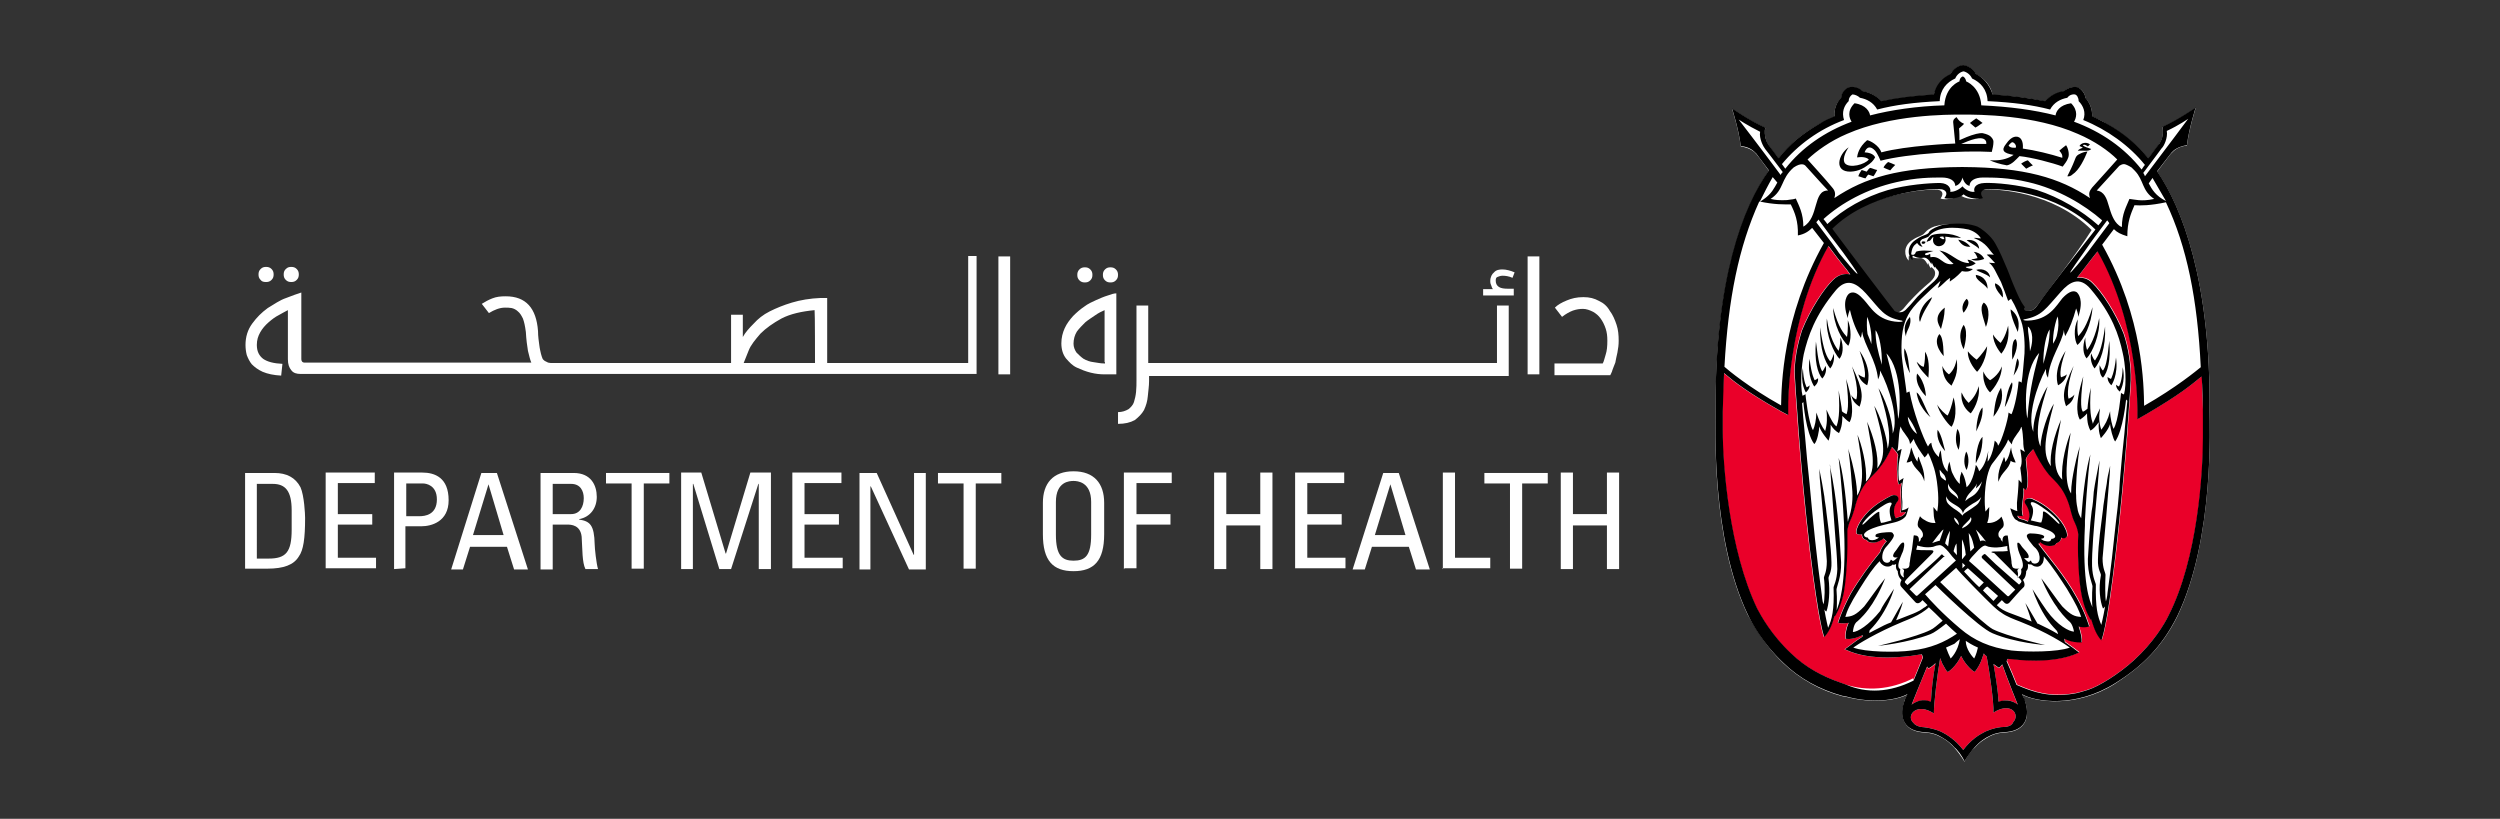 <?xml version="1.0" encoding="utf-8"?>
<!-- Generator: Adobe Illustrator 24.2.0, SVG Export Plug-In . SVG Version: 6.00 Build 0)  -->
<svg version="1.1" id="Layer_1" xmlns="http://www.w3.org/2000/svg" xmlns:xlink="http://www.w3.org/1999/xlink" x="0px" y="0px"
	 viewBox="0 0 595.7 195.1" style="enable-background:new 0 0 595.7 195.1;" xml:space="preserve">
<rect x="0" y="0" width="595.7" height="195.1" fill="#333333" stroke="none"/>
<style type="text/css">
	.st0{fill:#FFFFFF;}
	.st1{fill:#EA0029;}
</style>
<g id="ARTWORK">
	<g>
		<g>
			<path class="st0" d="M526.5,98.2c0.3-31.3-6.6-48.7-12.5-57.3c2-2.6,3.3-4.4,3.4-4.4c0.7-0.7,1.6-1.6,3.7-1.8
				c0.5-4.1,2.1-9,2.1-9s-4.1,3-7.9,4.6c0.3,2.1-0.3,3.3-0.8,4.1c-0.1,0.1-1.1,1.5-2.6,3.4c-2.5-3-5.7-5.8-10-8.3
				c-1.1-0.7-2.2-1.2-3.4-1.7c0.1-1.7-0.5-3.3-1.6-4.4c0-0.9-0.8-2.2-1.8-2.5l0,0c-1.1-0.3-2.5,0.1-3.3,0.9
				c-1.7,0.3-3.3,1.1-4.5,2.4c-3.7-0.8-7.8-1.3-12.5-1.6c-0.5-2.4-2.1-4-4-4.9c-0.5-1.1-1.8-2-3-2.1l0,0l0,0l0,0l0,0
				c-1.2,0.1-2.6,1.1-3,2.1c-1.8,0.9-3.3,2.6-4,4.9c-4.8,0.3-8.8,0.9-12.5,1.6c-1.2-1.3-2.8-2.2-4.5-2.4c-0.8-0.7-2.2-1.2-3.3-0.9
				l0,0c-0.9,0.4-1.7,1.6-1.8,2.5c-1.2,1.2-1.7,2.8-1.6,4.4c-1.2,0.5-2.4,1.2-3.4,1.7c-4.5,2.5-7.3,5-9.9,8.3
				c-1.5-1.8-2.2-3-2.4-3.2c-0.5-0.8-1.1-2-0.8-4.1c-3.8-1.7-7.9-4.6-7.9-4.6s1.6,4.9,2.1,9c2.1,0.3,3.2,1.2,3.7,1.8
				c0.1,0.1,1.2,1.5,3,4c-5.9,8.4-12.9,26.1-12.7,57.5c0,2.9-1.2,30.1,7.7,48.4c1.1,1.8,3.7,6.9,8.4,11.4c4,3.8,8.8,6.5,14.1,7.9
				c0.1,0,0.5,0.1,0.7,0.1c6.6,1.8,12.4,0.8,14.8-0.5l-0.4,0.8c-0.1,0.3-0.3,0.5-0.3,0.8c-1.2,3.4-0.4,6.9,4.1,7.4
				c1.2,0.1,2.5,0.1,4.1,0.9c1.1,0.5,2.4,1.3,3.7,2.8c0.5,0.5,1.7,2.1,2.4,3.3l0,0l0,0l0,0c0.5-1.2,1.7-2.8,2.4-3.3
				c1.3-1.5,2.6-2.2,3.7-2.8c1.6-0.8,2.9-0.8,4.1-0.9c4.6-0.5,5.4-4,4.2-7.4c-0.1-0.1-0.3-0.5-0.3-0.8c-0.1-0.1-0.4-0.8-0.4-0.8
				c3.2,1.8,12.9,3.3,22.2-2.6c6.3-4.1,11.1-8.6,14.8-16C527.7,128.4,526.5,100.7,526.5,98.2z M485.3,73c-0.1,0.1-0.3,0.4-0.7,0.7
				c-0.5,0.3-0.9,0.4-1.5,0.4c-0.7,0-1.2-0.3-1.5-0.8c-1.1-1.5-1.7-2.9-2.8-5.5c-0.9-2.4-0.8-2-2.2-5.4c-0.7-1.7-1.8-4.2-2.6-5.1
				c-1.1-1.5-3-2.8-3.7-3.2c-0.8-0.4-2.1-0.7-3.3-0.7c-2.2-0.1-4.5,0.1-5.4,0.4c-0.8,0.1-2.1,0.7-2.8,1.5c-0.1,0.1-0.4,0.5-0.8,0.7
				c-0.9,0.5-1.2,0.4-2.5,1.3c-2.1,1.5-1.7,3.8-0.7,4.8l0,0c0-0.7,0-1.2,0.1-1.1c0.1,0,1.2,0.7,2.6,0.5c1.2-0.1,1.8,1.6,1.8,1.6
				l0.1-0.5c0,0,0.4,1.1,0.7,1.3c0-0.1,0.1-0.1,0.1-0.3c0.4,0.4,0.9,0.7,0.9,1.5c0,0.7-0.3,1.2-1.1,2c-0.3,0.3-2.1,1.7-4,3.7
				c-1.1,1.1-1.5,1.6-2.5,2.8c-0.5,0.5-1.1,0.9-1.5,0.9c-0.1,0-0.1,0-0.3,0c-0.5,0-1.1-0.3-1.3-0.5c-0.1-0.3-9.9-13.2-14.7-19.4
				c8.4-8.3,22.6-9.6,26-9.4c0.8,0.1,1.7,0.7,0.7,2.1c0.8,0.4,3.6,0.1,4.6-0.9c1.1,1.1,4,1.2,4.6,0.9c-1.1-1.3-0.1-2,0.7-2.1
				c3.4-0.3,16.8,0.4,26.1,9.6C494.7,60.7,488.6,68.4,485.3,73z"/>
			<g>
				<path class="st1" d="M524.7,89.6c-2.6,2.1-5,4.2-13.2,9l-2.1,1.2v-1.5c0-0.1,0.5-20.9-9.5-38.5c-0.7,0.8-2.8,3.6-4.9,6.3
					c1.3-0.1,2.6,0.1,3.7,1.3c2.1,2,5.4,6.9,7.4,12c1.1,3.2,1.8,7.5,1.7,11.2l0,0c0,0-1.2,21-3.6,41.2c-2.1,18.3-3.4,20.7-3.4,20.7
					c-1.5-1.7-2-3.8-2.4-5l-0.1,0.1c0,0-1.3-1.8-2.1-5.4c-0.9-4.1-1.1-11.5-0.9-14.9l0,0c0,0,0-1.1-0.8-2.8
					c-0.4-0.8-0.7-1.7-0.9-2.5l0,0c-1.3-5.7-3.8-7.3-5.3-9c-1.7-2.1-2.9-4.4-3.7-6.1l-0.1,0.1c-0.9,0.9-1.6,1.8-1.7,2.4
					c0.3,3.3,0.7,5.7,0.1,7.3c-0.1-0.1-0.5-0.4-0.7-0.5c0.3,2.1-0.8,4.6-0.1,6.7l-1.3-0.1c0,0.1,0.1,0.3,0.1,0.3
					c0.1,0.3,0.4,0.4,0.7,0.5c0,0,0.3,0.1,0.4,0.1c0.1,0,0.4,0.1,1.3,0.5c0.8-1.6,0.1-3.2-0.5-4.1c-0.7-0.8,0.1-1.8,1.5-1.3
					c1.6,0.7,3.4,1.7,5.3,3.6c2.6,2.5,3.4,5,2.9,5.5c-0.4,0.4-0.8,0.3-1.3,0.1c0,0.1,0,0.1,0,0.3c-0.1,0.5-0.5,0.8-1.2,1.1v0.1
					c-0.3,0.4-0.8,0.5-1.6,0.5c-0.7,0-1.5-0.4-1.6-0.5c-0.1-0.1-0.3-0.1-0.5-0.4c-0.1,0.1-0.3,0.3-0.5,0.4c2.1,2.9,6.2,7.5,9.1,12.8
					c2.1,3.7,3,6.9,3,6.9s-1.2,0.4-2.5,0c0.5,1.5,0.8,2.8,0.7,3.8c-1.2,0-2.6-0.1-4.1-0.9c0,0.3,0.1,0.5,0.1,0.8
					c1.3,0.9,2.8,2,3.4,2.5c-6.3,3-15.6,1.6-15.8,1.6c-0.4,0-0.8-0.1-1.2-0.1c-0.1,0.1-0.1,0.4-0.3,0.5c0.7,1.5,2.1,4.9,2.4,5.7
					c4.1,1.8,7.8,3,13.6,2.1c0,0,0.9-0.1,3.4-0.9c2.5-0.8,7.3-3.7,11-7.1c4.6-4.2,7.3-8.7,8.2-10.6c7-13.7,8.2-34.2,8.2-42.5
					c0-2.8,0-4.2,0-4.4C524.9,96.4,524.7,91.8,524.7,89.6z"/>
				<path class="st1" d="M455.9,162.1c0.3-0.8,1.6-3.8,2.2-5.4c-0.1-0.3-0.1-0.5-0.3-0.8c-0.9,0.1-1.7,0.3-2.6,0.4
					c-0.5,0-9.4,1.5-15.7-1.6c0.8-0.5,2.2-1.7,4.2-3c0-0.1,0-0.3,0.1-0.4c-1.6,0.8-3,1.1-4.1,0.9c-0.1-1.1,0.1-2.4,0.7-3.8
					c-1.5,0.3-2.5,0-2.5,0s0.9-3,3-6.9c2-3.4,4.6-7,7-9.9c0.3-1.2,1.2-2.1,1.2-2.2c0-0.1,0.4-0.4,0.4-0.4c-0.3-0.3-0.5-0.4-0.8-0.7
					c-0.3,0.3-0.5,0.4-0.7,0.5c-0.8,0.4-1.2,0.5-1.6,0.5c-0.8,0-1.3-0.1-1.6-0.5v-0.1c-0.7-0.1-1.1-0.5-1.2-1.1c0-0.1,0-0.1,0-0.3
					c-0.4,0.1-0.8,0.1-1.2-0.1c-0.5-0.5,0.3-2.9,2.9-5.5c1.8-1.7,3.7-2.8,5.3-3.6c1.3-0.5,2,0.5,1.5,1.3c-0.8,0.9-1.3,2.5-0.5,4.1
					c0.8-0.3,1.1-0.4,1.2-0.4c0.3-0.1,0.7-0.3,1.1-0.8c0,0,0.1-0.1,0.1-0.3l-1.2,0.1c0.5-1.5-0.3-4.9,0.3-7.1
					c-0.1,0.1-0.5,0.4-0.8,0.4c-0.4-2-0.4-5.3-0.1-6.9c0-0.4-0.7-1.2-1.5-2c-0.7,1.6-1.7,3.6-3.6,5.8c-1.5,1.7-4,3.3-5.3,9l0,0
					c-0.3,0.9-0.5,1.7-0.9,2.5c-0.8,1.7-0.8,2.8-0.8,2.8l0,0c0.1,3.6-0.1,10.8-0.9,14.9c-0.8,3.6-2.1,5.4-2.1,5.4l-0.1-0.1
					c-0.3,1.2-0.9,3.4-2.4,5c0,0-1.2-2.4-3.4-20.7c-2.4-20.1-3.6-41.2-3.6-41.2l0,0c-0.3-3.7,0.7-8.1,1.7-11.2c2-5,5.3-10,7.4-12
					c1.3-1.3,2.8-1.6,4.1-1.3c-0.4-0.5-0.8-1.1-0.8-1.1c-1.5-1.8-3-3.8-4.4-5.7c-9.8,17.3-9.6,38-9.6,38.1v2.2l-1.7-0.9
					c-7.8-4.4-11.1-7-13.6-9.1c-0.1,2.1-0.3,9.2-0.3,9.2c0,0.1,0,1.6,0,4.4c0,8.2,1.5,28.5,8.2,42.5c0.9,1.7,3.4,6.3,8.1,10.7
					c3.4,3.3,7.5,5.5,11.9,7c0.3,0.1,0.8,0.3,1.1,0.4c5.1,1.6,10.7,1.3,16.2-1.5L455.9,162.1z"/>
				<path class="st1" d="M460.1,167.3c0.1-2.4,0.5-6.1,1.1-9.2c-0.8,0.8-1.5,1.2-1.6,1.2s-0.3-0.1-0.4-0.4c-1.6,3.7-3.7,9.1-3.7,9.1
					C456.4,167.1,458.1,166.5,460.1,167.3z"/>
				<path class="st1" d="M475,169.8c0.1-2.5-0.9-9.5-1.6-13.3c-0.1-0.1-0.1-0.3-0.3-0.3c-0.1-0.1-0.3-0.4-0.4-0.5
					c-0.3,0.8-0.5,1.6-0.9,2.4c-0.4,0.9-1.2,2-1.3,2s-2-1.3-3.2-3.8c-1.2,2.5-3,3.8-3.2,3.8s-0.8-1.1-1.3-2
					c-0.1-0.4-0.4-0.9-0.5-1.3c-0.7,4.1-1.5,10.7-1.5,13.2c-3.8-2.5-6.2,0-5.3,1.7c0.1,0.1,0.1,0.3,0.3,0.4c0.5,0.7,1.1,0.9,1.8,1.1
					c1.2,0.1,2.9,0.3,4.8,1.1c1.7,0.8,3.6,2.1,5.4,4.4c1.8-2.4,3.7-3.6,5.3-4.4c1.8-0.8,3.4-1.1,4.8-1.1c0.8-0.1,1.5-0.4,1.8-1.1
					c0.1-0.1,0.1-0.3,0.3-0.4C481.1,169.8,478.9,167.3,475,169.8z"/>
				<path class="st1" d="M476.3,159.2c0,0-0.5-0.3-1.3-0.9c0.5,2.8,1.1,6.3,1.2,9c2-0.8,3.6-0.3,4.6,0.7c0,0-2.4-5.9-3.7-9.6
					C476.7,158.8,476.5,159.2,476.3,159.2z"/>
			</g>
			<g>
				<path d="M461.8,82.9L461.8,82.9L461.8,82.9"/>
			</g>
			<g>
				<polyline points="459.7,83.8 459.7,83.8 459.7,83.8 				"/>
			</g>
			<path d="M494.3,94c-0.3,1.3-0.8,2-2,2.8c-0.7-2-1.1-3.7,1.8-9.6c-2,5.8-1.2,7.8-1.2,7.8S493.8,94.7,494.3,94z M491.1,89.9
				c0,0-0.7-1.3,1.1-6.3c-3.2,4.9-1.8,8.2-1.8,8.2s1.7-0.8,2.1-2.6C492.1,89.6,491.1,89.9,491.1,89.9z M502.6,81.2
				c-0.5,5.1-0.9,6.2-1.5,7.1c-0.4-0.3-0.8-1.3-0.8-1.3c-0.1,0.9,0,2.4,0.8,3C502.2,88.7,503,85.9,502.6,81.2z M501.6,77.8
				c-0.8,5.7-1.7,7-2.4,8.1c-0.5-0.4-0.9-1.7-0.9-1.7c-0.3,1.1,0,2.6,0.8,3.6C500.4,86.2,501.8,83,501.6,77.8z M497.3,83.4
				c-0.5-1.6-0.4-3-0.4-3c-0.8,2.2-0.5,4.1,0.3,5c1.3-1.3,3.3-5.7,3-9.6C499.3,80.4,498,82.5,497.3,83.4z M495.2,80.1
				c-0.4-1.6-0.1-4-0.1-4c-1.1,2.1-0.8,5.1-0.1,6.1c1.5-1.2,3.4-5,3.6-9C497.2,77.9,496,79.2,495.2,80.1z M502.2,89.8
				c-0.1,1.2,0.9,2,0.9,2s1.7-2.4,1.1-6.6c-0.4,3.8-1.2,5.1-1.2,5.1S502.3,90,502.2,89.8z M504.2,91.6c0,1.1,0.9,1.7,0.9,1.7
				s1.5-2.1,0.7-5.8c-0.1,3.4-0.9,4.6-0.9,4.6S504.2,91.8,504.2,91.6z M434.2,88.5c-0.5-0.9-0.9-2-1.5-7.1c-0.4,4.6,0.4,7.5,1.5,8.8
				c0.8-0.8,1.1-2.1,0.8-3C435,87.1,434.6,88.2,434.2,88.5z M436.1,86.1c-0.7-0.9-1.6-2.2-2.4-8.1c-0.1,5.3,1.2,8.3,2.4,9.8
				c0.8-0.9,1.1-2.5,0.8-3.6C437,84.2,436.6,85.7,436.1,86.1z M438.1,83.6c-0.7-0.9-2.1-2.9-2.8-7.7c-0.3,4,1.7,8.2,3,9.6
				c0.8-0.9,1.1-2.8,0.3-5C438.5,80.4,438.6,82,438.1,83.6z M440.1,80.3c-0.8-0.9-2-2.1-3.3-6.9c0.1,4,2.1,7.7,3.6,9
				c0.7-1.1,0.8-4-0.1-6.1C440.3,76.3,440.4,78.7,440.1,80.3z M432.4,90.6c0,0-0.8-1.3-1.2-5.1c-0.7,4.1,1.1,6.6,1.1,6.6
				s1.1-0.8,0.9-2C433.1,90.3,432.4,90.6,432.4,90.6z M430.5,92.3c0,0-0.8-1.3-0.9-4.6c-0.7,3.7,0.7,5.8,0.7,5.8s0.9-0.7,0.9-1.7
				C431.1,92,430.5,92.3,430.5,92.3z M442.3,95.2c0,0-0.8-0.3-1.2-1.1c0.3,1.3,0.8,2,2,2.8c0.7-2,1.1-3.7-1.8-9.6
				C443.2,93.2,442.3,95.2,442.3,95.2z M444.3,90c0,0-0.9-0.3-1.5-0.8c0.4,1.8,2.1,2.6,2.1,2.6s1.5-3.4-1.8-8.2
				C444.9,88.7,444.3,90,444.3,90z M458.5,114.7c0.3-2.6-1.2-4.9-1.3-5.9c-0.3,0.3-0.3,1.2-0.3,1.2c-0.9-1.1-1.2-2.8-1.5-3.4
				c-0.3,1.8-0.8,2.8-1.1,3.6c0.4,0,0.8-0.1,1.2-0.4C456.2,112,458,112.3,458.5,114.7z M477.8,110.1c0,0,0-0.9-0.3-1.2
				c-0.3,1.1-1.7,3.4-1.3,5.9c0.7-2.4,2.5-2.9,2.9-5c0.4,0.3,0.8,0.4,1.2,0.4c-0.3-0.9-0.9-1.7-1.1-3.6
				C479,107.3,478.7,109.2,477.8,110.1z M463.5,107.5c-0.3-0.9-0.8-3.8-1.8-5.1C461.3,104.6,462.6,106.5,463.5,107.5z M470.8,110.4
				c0.5-1.2,1.6-2.4,1.6-6.3C471.2,105.2,470.7,108.9,470.8,110.4z M468.6,112c0.7-1.6,0.5-3.6-0.1-4.4
				C467.9,109.2,467.9,110.8,468.6,112z M466.7,107.2c0.5-1.8,0.5-4-0.3-5C465.9,104,465.9,105.7,466.7,107.2z M479.4,91.1
				c-1.1,1.5-1.5,4.8-1.7,5.9C478.1,96.6,480,91.9,479.4,91.1z M479.5,85.7c0,0,1.8-3.2,0.8-4.9C479.1,81.1,479.5,85.7,479.5,85.7z
				 M474.2,93.5c0,0,2.8-2.8,2.8-6.2c-0.8,2.2-2.8,3.3-2.8,3.3s-1.1-0.7-1.6-2.1C472.3,91.9,474.2,93.5,474.2,93.5z M479.8,89.5
				c0.8-1.2,1.8-2.9,0.9-4.1C480.3,86.6,480.2,87.9,479.8,89.5z M470.9,102.8c0.5-1.2,1.7-3.3,1.5-5.7
				C471.3,98.1,470.9,101.4,470.9,102.8z M475,99.3c1.7-2.1,2.5-4.5,1.8-6.9C475.4,94.7,475.3,97,475,99.3z M471.5,92
				c-0.5,1.7-1.2,2.8-2.4,4c-0.5-0.5-1.1-1.1-1.7-2.5c-0.3,2.8,1.3,4.4,2.2,5C470,98,471.9,95.3,471.5,92z M464.1,99
				c-0.4-0.1-2-1.6-2.5-2.6c0.3,1.6,2.4,4.6,3.4,5.3c0.4-0.5,1.6-3,0.5-7C465,97,464.5,98.2,464.1,99z M454.2,80.3
				c-0.3-1.3,1.5-2.6,0.9-4.8C453.4,77.4,453.8,79.1,454.2,80.3z M457.6,96.4c0.9,1.6,1.7,2.4,2.4,3c-1.2-1.7-2.1-5.1-3.3-5.9
				C456.7,94,457.1,95.5,457.6,96.4z M456.8,89c-0.7,2.8,2.1,5.4,2.1,5.4C458.9,94.5,458.9,91.2,456.8,89z M458.7,83.8
				c0,1.2,0,2.2-0.3,3.6c-0.8-0.1-1.2-0.8-1.7-1.2c0.5,1.6,2.4,3.4,2.8,3.8C459.7,87.8,459.7,85.3,458.7,83.8z M457.5,76.7
				c0.8-2.8,2.4-4.4,2.9-5.9C457.6,72.6,456.9,75.7,457.5,76.7z M455.1,88.9c-0.4-2.4-0.3-4-1.3-5.9
				C453.4,85.3,454.8,88.5,455.1,88.9z M462.1,79.6c-1.8,2.4,1.1,5.3,1.1,5.3C463,84.9,463.3,80.5,462.1,79.6z M463.4,73.3
				c-2.8,2.1-1.5,4-0.9,5.1C463,76.3,463.3,75.8,463.4,73.3z M465,91.9c0.5-1.1,1.8-3,1.2-6.3c-0.3,2.5-1.8,3.6-1.8,3.6
				s-0.9-0.5-1.6-2C463,90.3,464.1,91.1,465,91.9z M479.1,73.7c-0.1,1.6,1.6,5.1,1.7,5.4C480.8,78.8,481.9,75.8,479.1,73.7z
				 M475.4,67.5c-0.3,1.3,1.8,3.3,1.8,3.4C477.3,70.8,477.5,68.3,475.4,67.5z M478.5,77.6c-0.7,2.9-1.8,4.1-1.8,4.1s-1.1-0.8-1.8-2
				c0,2.4,2,4.6,2,4.6C476.6,84.4,479.1,82.4,478.5,77.6z M472.7,72.1c-1.2,1.2-0.1,3.6,0.5,5.8C473.7,76.8,474.5,73.3,472.7,72.1z
				 M473.6,68.8c0-1.1-0.4-2.9-2.8-3.3C470.7,66.8,472.8,67.5,473.6,68.8z M470.9,64.3c0.5,0.5,2.4,0.9,3.3,1.8
				C474.1,64.7,472.5,63.8,470.9,64.3z M468.6,71.2c-1.7,1.8-0.7,3.4-0.7,3.3C467.9,74.5,469.9,72.2,468.6,71.2z M471.1,88.6
				c0,0,2.1-2,2.4-6.1c-1.2,2-2.5,3.2-2.5,3.2s-1.2-0.8-2.1-2C468.8,86.3,471.1,88.6,471.1,88.6z M467.9,77.4c-1.8,2.8,0,5.8,0,5.8
				S469.2,79.2,467.9,77.4z M468.6,57.2c0.5,0.5,2.1,1.2,3,2.1C471.5,57.8,470.3,57,468.6,57.2z M469.5,58.8
				c-0.9-1.2-2.2-1.6-2.9-1.7C467.2,58.1,468,58.9,469.5,58.8z M472.8,61.7c-0.1-0.3-0.8-1.5-2.5-1.7c0.5,0.4,0.8,1.2,0.9,1.5
				c-0.3,0.1-1.2,0.3-1.5,0.3C470.3,62.2,471.5,62.2,472.8,61.7z M458,57.6c-0.1,0.1-0.3,0.5,0.3,0.5c0.5,0,0.5-0.5,0.5-0.5
				S458.1,57.4,458,57.6z M472.4,29.3c-0.5-0.4-0.9-0.7-1.5-1.1c-0.5,0.3-1.1,0.8-1.5,1.1c0.5,0.4,0.8,0.7,1.3,1.1
				C471.5,30,471.7,29.7,472.4,29.3z M463.5,56.4c0,0,0.1,0.4,0.1,0.9c-0.1,0.5-0.4,1.1-1.2,1.3c-0.9,0.3-1.8-0.4-1.8-1.3
				c0-0.3,0-0.5,0.1-0.8c-0.3,0-0.3,0.3-0.7,0.7c-0.1,0.3-0.5,0.1-0.9,0.5c0-0.5,0.7-1.5,1.3-1.7c1.1-0.4,4.5-0.7,6.9,0.7
				c-0.8-0.1-1.6-0.1-2.4-0.1C464.1,56.4,463.5,56.4,463.5,56.4z M463.1,56.4c-0.1-0.1-0.9,0-0.9,0.1c-0.1,0.1,0.5,0.4,0.7,0.5
				c0.1,0,0.3,0,0.4-0.1C463.1,56.6,463.1,56.5,463.1,56.4z M474.6,36.2c-6.9-0.4-20.1,0.4-26.5,2.1c0,0-0.7-1.7-1.3-2.4
				c-1.7-1.8-2.4,0.1-2.5,0.4c2.2,0.1,2.5,1.2,2.5,1.2c-0.5,0.9-0.9,1.3-2.1,2.1c-0.4,0.3-1.7,1.2-3.7,1.3c-4.1,0.1-3-4.1-0.5-5.8
				c-0.3,0.4-1.7,2.6-0.9,3.8c1.1,1.3,4.8,0.3,5.7-0.9c-0.5-0.5-1.5-0.7-2.8-0.5c0.1-0.7,0.4-2.4,2.4-4.1c0.7,0.1,2.8,1.2,3.4,2.9
				c5.9-1.6,17-2.1,17.6-2.1c-0.1-1.1-0.5-5-0.5-5.1c0-0.7,0.4-0.9,0.8-1.2c0.5,0.8,0.9,1.2,1.8,1.6c-0.4,0.5-0.8,0.7-1.2,1.1
				c0.1,0.8,0.1,2.2,0.1,2.8c0.9-0.4,2.4-1.1,4-1.5c0.5-0.1,1.3-0.3,1.8-0.1c0.5,0.1,1.3,0.4,1.6,0.7c0.3,0.3,0.7,0.7,0.7,1.3
				C475,34.6,474.8,35.4,474.6,36.2z M473.2,33.6c-0.8-1.5-4-0.1-5.9,0.7c1.2,0,2.1,0,3.4,0c0.5,0,1.8,0,2.6,0
				C473.3,34.1,473.3,33.8,473.2,33.6z M444.8,40.9c-0.4-0.1-0.8-0.3-1.2-0.4c-0.3,0.4-0.7,1.1-0.8,1.5c0.5,0.1,1.1,0.4,1.7,0.5
				c0.3-0.4,0.4-0.7,0.7-0.9c0.4,0.1,0.8,0.3,1.2,0.4c0.4-0.5,0.5-0.8,0.9-1.5c-0.7-0.1-1.1-0.4-1.7-0.5
				C445.2,40.3,445.1,40.5,444.8,40.9z M495.1,35.9c1.3-0.1,2.6,0.3,3.2-0.4c-0.8-0.3-1.7-0.5-2-0.9c0.4-0.3,0.9,0.1,1.2,0.3
				c0.1-0.1,0.3-0.3,0.5-0.5c-0.9-0.7-2.2-0.3-2.5,0.4c0.3,0.1,0.7,0.3,0.8,0.4C495.7,35.4,495.2,35.7,495.1,35.9z M494.3,38.3
				c-0.5,1.3-1.1,2.5-1.7,3.7c0.4,0.1,0.9-0.1,1.2-0.4c1.7-1.1,2.9-3.8,3.6-5.5c0,0-0.9,0.1-1.5,0.4C494.8,37,494.7,37.2,494.3,38.3
				z M481.6,39c0.4,0.4,0.8,0.8,1.2,1.2c0.7-0.4,0.9-0.5,1.6-0.8c-0.5-0.4-0.8-0.8-1.2-1.2C482.7,38.3,482,38.7,481.6,39z
				 M492.8,37.6c-0.3,0.9-0.9,1.5-1.3,2.1c-2.4-0.9-7.4-2.2-10.3-2.5c-0.8,0.8-1.8,2-3,2.2c-1.7-0.3-2.9-0.7-4.1-1.2
				c0.7,0,0.9,0,1.3,0c1.7,0,3.3-0.5,4.4-1.3c-2.5-0.4-3-1.1-1.8-2.6c0.5-0.7,1.5-2,2.8-1.7c1.1,0.3,1.3,1.7,1.2,2.8
				c2.9,0.4,6.6,1.3,9.4,2.2c0.1-0.8-0.3-1.2-0.7-1.7c0.4-0.4,1.1-0.9,1.6-1.3C492.7,35.1,493.2,36.7,492.8,37.6z M479.4,33.9
				c0,0-0.5,0.3-0.8,0.8c0.3,0.4,0.7,0.5,1.3,0.5c0.1,0,0.3,0,0.4,0C480.6,34.7,479.9,33.8,479.4,33.9z M448.8,39.9
				c0.5,0.3,0.9,0.4,1.6,0.7c0.4-0.5,0.7-0.8,1.2-1.3c-0.7-0.3-1.1-0.5-1.7-0.7C449.4,39,449,39.5,448.8,39.9z M518.8,146.8
				c-3.7,7.4-8.4,12-14.8,16c-9.4,5.9-19,4.5-22.2,2.6c0,0,0.3,0.7,0.4,0.8c0.1,0.3,0.3,0.5,0.3,0.8c1.2,3.4,0.4,6.9-4.2,7.4
				c-1.2,0.1-2.5,0.1-4.1,0.9c-1.1,0.5-2.4,1.3-3.7,2.8c-0.5,0.5-1.7,2.1-2.4,3.3l0,0l0,0l0,0c-0.5-1.2-1.7-2.8-2.4-3.3
				c-1.3-1.5-2.6-2.2-3.7-2.8c-1.6-0.8-2.9-0.8-4.1-0.9c-4.6-0.5-5.4-4-4.1-7.4c0.1-0.1,0.1-0.5,0.3-0.8l0.4-0.8
				c-2.4,1.3-8.1,2.4-14.8,0.5c-0.1,0-0.5-0.1-0.7-0.1c-5.4-1.5-10.2-4.1-14.1-7.9c-4.9-4.6-7.5-9.5-8.4-11.4
				c-8.8-18.3-7.7-45.5-7.7-48.4c-0.3-31.4,6.6-49.1,12.7-57.5c-1.8-2.4-2.9-3.8-3-4c-0.7-0.7-1.6-1.6-3.7-1.8c-0.5-4.1-2.1-9-2.1-9
				s4.1,2.9,7.9,4.6c-0.3,2.1,0.3,3.3,0.8,4.1c0.1,0.1,0.9,1.2,2.4,3.2c2.6-3.3,5.4-5.7,9.9-8.3c1.1-0.7,2.2-1.2,3.4-1.7
				c-0.1-1.7,0.5-3.3,1.6-4.4c0-0.9,0.8-2.1,1.8-2.5l0,0c1.1-0.3,2.5,0.1,3.3,0.9c1.7,0.3,3.3,1.1,4.5,2.4c3.7-0.8,7.8-1.3,12.5-1.6
				c0.5-2.4,2.1-4,4-4.9c0.5-1.1,1.8-2,3-2.1l0,0l0,0l0,0c1.2,0.1,2.6,1.1,3,2.1c1.8,0.9,3.3,2.6,4,4.9c4.8,0.3,8.8,0.9,12.5,1.6
				c1.2-1.3,2.8-2.2,4.5-2.4c0.8-0.7,2.2-1.2,3.3-0.9l0,0c0.9,0.4,1.8,1.6,1.8,2.5c1.1,1.2,1.7,2.8,1.6,4.4c1.2,0.5,2.4,1.2,3.4,1.7
				c4.5,2.5,7.5,5.3,10,8.3c1.6-2.1,2.5-3.4,2.6-3.4c0.5-0.8,1.1-2,0.8-4.1c3.8-1.7,7.9-4.6,7.9-4.6s-1.6,4.9-2.1,9
				c-2.1,0.3-3.2,1.2-3.7,1.8c-0.1,0.1-1.3,1.7-3.4,4.4c5.9,8.6,12.8,26.1,12.5,57.3C526.5,100.7,527.7,128.4,518.8,146.8z
				 M516.1,48.2c-3.7,0.8-6.1,0.8-7.5,0.7c-0.9,2.1-1.7,4-1.7,7.4c-1.6-0.5-2.4-0.9-3.2-1.7c-1.1,1.5-1.7,2.2-2.8,3.7
				c9.9,17.6,9.9,33.8,10,38.4c7.7-4.4,12.5-8.4,13.5-9.2C523.6,71.2,521.1,58.8,516.1,48.2z M500.4,97.3c-0.3,1.8-0.3,3.4,0.3,5.1
				c0.9-1.2,1.5-2.2,2.1-4.4c0,1.6,0.5,3.4,0.8,4.2c1.2-1.7,1.8-8.6,1.8-8.6s0,0.1,0.7,0.4c0.7-2.5,0.3-7.5-0.3-9.9
				c-0.9-4.2-2.5-9.2-7.7-15.3c-2.6-3-4.9-1.7-7.1,0.8c-3.6,4-4.4,5.7-8.7,6.5l0,0c-0.4,0.1-0.1,0.3,0.8,0.3
				c5.1-0.1,6.9-3.6,8.3-5.3c1.1-1.2,2.4-2.1,3.4-1.5c0.4,0.3,1.8,1.8,0.4,5.9c0-0.9-0.4-1.7-0.5-2c-0.7,2.6-1.6,4.9-2.6,6.6
				c-0.1-0.4-0.3-0.8-0.3-1.5c-0.5,3.3-3.4,6.7-3.8,11.4c-0.3-0.5-0.5-0.8-0.5-2.1c-2.2,4.1-4.5,11.4-3,15
				c-0.1-3.7,2.2-9.1,3.4-10.8c-1.5,4.8-3.3,10.7-1.7,14.3c0.1-3,1.8-8.1,3.2-10.2c-2.1,7.9-2.9,11.9-0.7,14.9
				c-0.4-2.9,0.8-7.4,2.4-11.1c-1.1,6.2-2.6,11.5,0.3,14.3c-0.4-4,1.2-9.4,2-11.2c-0.9,5.9-1.7,11.7,0.1,14.5c0-2.1,0.4-4.2,0.8-6.2
				c0.5-2.6,1.3-5.1,1.3-5.1s-0.7,4.1-0.9,9.2c0,0.8-0.1,1.7,0,2.5c0,1.1,0.1,2.1,0.3,3c0.1,0.9,0.4,1.7,0.9,2.5
				c0.5-6.7,1.3-12.5,2.2-15.2c0,0-0.8,6.2-1.3,15.8c0,0.4,0,0.7,0,1.1c-0.7,13.9,1.2,18.2,1.8,19.5c0,0-0.1-0.3-0.1-2
				c0-1.5,0-1.5,0.1-3c0-0.5-1.2-3-1.1-6.5c0.1-2.1,0.3-4.1,0.4-6.1c0.1-1.8,0.3-3.6,0.5-5.3c0.3-1.6,0.4-3,0.5-4.6
				c0.3-2.2,0.8-4.5,1.2-6.6c0.3-1.7,0.1-0.3,0.1,0.3c-0.1,2-0.5,6.3-0.9,10.8c-0.3,3.3-0.9,9.9-0.8,13.2c0.1,2.8,0.9,4,0.9,4.4
				c-0.1,5.4,0.4,7.5,1.3,9.6c0,0,0.5-2,0.9-4.4c-0.1,0.1-0.3,0.4-0.5,0.5c-0.7-1.7-1.1-4.8-0.5-7.9c0.1-0.5-0.8-1.3-0.7-3.8
				c0.1-4,0.7-7.9,1.2-11.9c0.1-1.3,0.4-2.6,0.5-3.8c0.1-0.8,0.3-1.6,0.4-2.4c0.1-1.2,0.4-2.5,0.7-3.7c0-0.1,0.1-0.4,0.1-0.5
				c0,0,0,0.9-0.1,2.1c-0.4,5.3-1.6,18.9-1.7,19.9c0,2.6,0.7,3.4,0.7,4c-0.1,2-0.1,5.4,0.1,6.3c0.3-0.8,0.4-2.2,0.4-2.2
				s0.8-5.5,1.6-13.3c0.1-1.2,0.3-2.4,0.4-3.6c0.1-1.2,0.3-2.2,0.4-3.4c0.1-1.5,0.3-2.8,0.4-4.2c0-0.7,0.1-1.2,0.1-1.8
				c0.3-3.7,0.7-7.9,1.1-11.5c0,0,0.5-5.9,0.7-7.8c-0.1-0.1-0.3-0.3-0.3-0.3s-0.7,7.4-2.6,10c-0.5-0.5-1.2-3.3-1.2-4.2
				c-0.4,1.5-2.2,3.4-2.2,3.4s-0.7-1.5-0.5-3.8c-0.7,0.9-1.2,1.6-2,2c-0.4-0.8-0.8-1.7-0.8-4.1c-0.3,0.4-0.8,0.9-1.7,1.5
				c-0.3-0.5-1.6-2.6,0.8-10.3c-0.9,7.1-0.4,7.9-0.1,8.4c0.4-0.1,0.8-0.5,1.1-0.7c0.1-1.3,0.3-2.9,0.8-5c-0.4,5.7,0.1,7.4,0.5,8.6
				C498.7,100.7,499.3,99.7,500.4,97.3z M483.1,99.7c0.5-7.3,1.8-11.7,2.8-15.6C482,88.3,482.6,98.1,483.1,99.7z M483.7,83.7
				c1.2-3.7,0.1-5.5-0.5-5.9C483.2,79.5,483.6,80.3,483.7,83.7z M486.9,86.7c0.9-3.4,1.5-5.4,1.5-8.2
				C487.6,79.5,486.8,83.2,486.9,86.7z M490.2,79.5c0.3-1.2,0.4-2.8,0.1-4.1c-0.5,1.2-1.2,4-1.1,6.5
				C489.7,81.1,490.1,80.3,490.2,79.5z M481.4,107.2c0-0.1,0-0.1,0-0.1l0,0h0.1c0.1,0,0.3,0.1,0.5,0.3c0.1,0.1,0.3,0.1,0.5,0.3
				c-0.3-0.7-0.4-1.6-0.4-2.6c-0.1-1.1-0.1-2.2-0.4-3.3l-0.1-0.1c-0.1,0.5-0.5,1.1-0.9,1.6c-0.5,0.8-1.2,1.5-1.3,2.5v0.1l-0.1-0.1
				c0.3,0.3-0.8-0.9-0.8-1.1c-0.4,1.6-3.2,5-3.8,5.8l0,0c-0.1,0.1-1.2,1.7-1.6,5.5c-0.4,3.7,0,5.9,0,5.9l0.9-1.1c0,0,0,1.1-0.1,2.2
				c-0.1,0.9-0.4,1.6-0.4,1.6s2,0.3,3.4-1.5l0.3,0.7c0.3,0.7,0.4,1.6-0.1,2c-0.1,0.1-1.1,0.9-0.9,1.7c0,0.3,0.1,0.5,0.5,0.8l0,0l0,0
				c0,0.4,0.4,0.7,0.5,0.8c-0.1-0.4,0-0.7,0-0.8c0.1-0.5,0.5-0.7,0.8-0.7s0.4,0,0.4,0s0.3,2.2,0.4,3.2c0.1,0.8,0.4,1.8,0.5,3
				c0,0.3,0,0.5,0.1,0.8c0.1,0.8,0.5,0.8,0.9,0.9c0.3,0,0.8,0,0.9,0l0,0l0,0c-0.5,0.1-0.5,0.4-0.5,0.5c0.1,0.4,0.3,0.8,0,1.5
				l0.1,0.1c0.9-0.5,0.9-1.3,0.8-2l0,0l0,0c0.7-0.4,0.5-1.7-0.4-3.7c-0.4-0.9-0.7-2.5-0.4-2.6l0,0c0.1,0,0.4,0,0.8,0.7
				c0.3,0.5,0.7,0.8,1.1,1.3c0.4,0.5,0.7,0.9,0.7,1.3c0,0.1,0,0.3-0.1,0.3c-0.1,0-0.1,0.1-0.3,0.1s-0.4,0-0.7,0
				c0.3,0.3,1.1,1.2,1.3,0.8c0.7-0.7,0,0.4,1.2,0.5c0.7,0,1.2-0.4,1.2-1.3c0-0.3,0-0.5-0.1-0.8c-0.1-0.8-0.8-1.6-1.1-1.8l-0.3-0.3
				c-1.7-2-1.6-2.4-1.5-2.6s0.4-0.4,0.8-0.4c0.7,0,1.5,0.1,1.5,0.1c0.8,0.1,1.8,0.3,1.8,0.7c0,0.1-0.1,0.1-0.1,0.3
				c-0.3,0.1-0.7,0.3-0.8,0.1c0.1,0.1,0.3,0.3,0.7,0.5c0.3,0.1,1.5,0.5,1.8-0.1l0.1-0.3c0.3,0,0.8-0.1,0.9-0.5s-0.4-0.9-0.9-1.2
				c-0.4-0.3-1.6-0.7-2.6-1.1c-0.4-0.1-0.9-0.3-1.3-0.3l-2.1-0.5c0,0-1.2-0.4-1.6-0.5c-0.3-0.1-0.4-0.1-0.5-0.3
				c-0.4-0.1-0.7-0.4-0.9-0.8c-0.3-0.3-0.5-1.2-0.8-2.1c0.3,0.1,0.9,0.5,1.7,0.7c-0.1-0.3-0.1-1.3-0.1-2c0.4-3.6,0.4-5.5,0.4-5.5
				s0.7,0.7,0.7,0.8c0.1-0.7-0.1-2.1-0.3-3.6l0,0C482,110.2,481.6,108.5,481.4,107.2z M483.9,124l1.7,0.4c0.3,0.1,0.5,0.1,0.8,0.1
				c0.3-0.8,0.4-1.6,0.4-2.4c0-0.9,2.1,1.1,3.4,2.4c0.5,0.5,0.7,0.4,0.4-0.1c-1.5-2-4.2-3.7-5-4.2c-1.3-0.8-2-0.7-1.6,0.1
				C484.7,121.2,484.5,122.6,483.9,124z M486.4,137.8c1.6,2,4.1,5.7,5,6.7c2.1,2.1,2.9,2.4,4.5,2.5c-0.5-1.5-1.1-2.9-3.4-6.7
				c-1.3-2-3.4-5.3-5.5-7.7c0,0.4,0,0.8-0.1,1.1c0,0.1-0.1,0.1-0.1,0.3c-0.1,0.3-0.4,0.5-0.5,0.7c-0.4,0.3-0.8,0.4-1.2,0.3
				c-0.4,0-0.8-0.3-1.1-0.5c-0.3,0-0.5,0-0.8-0.1c0.1,0.8,0,1.3-0.4,1.7c0,0.5-0.1,1.5-0.8,2.1c0.1,0.1,0.1,0.1,0.1,0.1
				c0.5,0.9,0.3,1.5,0,1.7s-2.8,3-3.3,3.6c-0.7,0.7-1.3-0.1-1.3-0.1L477,143c0,0-0.7,0.7-1.2,1.2l0.1,0.1l0,0
				c0.8,0.8,1.8,1.3,2.8,1.7s3.6,1.3,5.4,2.1c-0.4-1.3-0.9-2.8-1.5-4.4c0.5,0.7,1.7,2.9,2.9,4.9c-0.1,0,0.1,0.1,0.1,0
				c1.5,0.7,3.3,1.6,4.8,2.5c-0.1-0.5-0.3-0.8-0.3-0.8s-1.3-1.3-2.2-2.6c-1.8-2.6-3-5.4-3.6-7.3c2.1,3.2,2.6,4,3.4,5.1
				c2.6,3.6,5.4,5,6.5,5c-0.4-2-1.1-2.4-1.1-2.4s-1.3-1.1-2.6-2.9c0.3,0.4,0.7,0.9-0.1-0.1c-0.5-0.8-0.3-0.4,0-0.1
				C489.2,143.5,487.7,141,486.4,137.8z M479.3,155c3.6,0.4,11.1,0.4,13.9-0.7c-1.1-0.8-5.3-3.6-11.9-6.2c-1.3-0.5-3.2-1.2-4.4-2.1
				c-0.8-0.5-1.2-0.9-2-1.6c-2.1-2-7.9-7.9-8.8-9.1l-3.8,3.4c0,0,10,9.8,12.5,11.2c3.3,1.7,12.5,3.8,12.5,3.8s-7.1-0.5-12.5-2.8
				c-3.3-1.3-13.6-11.5-13.6-11.5l-2.5,2.2c1.3,1.5,4,4.5,8.4,8.2C470.4,152.6,474.1,154.3,479.3,155z M468.4,152.7
				c0,2,1.6,3.8,2,4.2c0,0,0.5-0.8,0.9-2.6C469.9,153.7,469,153.1,468.4,152.7z M451.3,140.3c-0.5,1.8-1.7,4.6-3.6,7.3
				c-0.9,1.3-2.2,2.6-2.2,2.6s-0.1,0.3-0.1,0.7l-0.3,0.1l1.5-0.8c0.3-0.1,0.5-0.3,0.8-0.4c0.9-0.5,2.1-1.1,3.2-1.5
				c1.1-2,2.4-4.2,2.8-4.9c-0.1,0.5-0.4,1.7-1.6,4.4l0.8-0.3c1.7-0.7,3.2-1.2,4-1.6c1.2-0.5,1.7-1.1,2.2-1.3
				c0.1-0.1,0.3-0.3,0.5-0.4l-1.2-1.2l-0.4,0.4c0,0-0.7,0.7-1.3,0.1c-0.5-0.5-3-3.3-3.3-3.6s-0.5-0.8,0-1.7l0,0
				c-0.8-0.7-0.9-1.7-0.9-2.1c-0.4-0.4-0.5-0.9-0.4-1.7c-0.3,0.1-0.5,0.3-0.8,0.1c-0.3,0.3-0.7,0.5-1.1,0.5c-0.1,0-0.1,0-0.1,0
				c-0.4,0-0.8-0.1-1.2-0.4c-0.4-0.3-0.4-0.3-0.7-0.8v-0.1c-1.5,1.5-2.8,3.4-4.8,6.6c-2.4,3.8-3,5.3-3.4,6.7
				c1.6-0.1,2.5-0.4,4.5-2.5c0.9-1.1,3.4-4.8,5-6.7c-1.3,3.3-2.8,5.8-4,7.4c-1.5,2-2.8,3-2.8,3s-0.7,0.4-0.9,2.4
				c1.1,0,3.8-1.6,6.5-5C448.6,144.3,449.2,143.5,451.3,140.3z M449.8,129.9c-0.8,0.8-1.3,1.7-1.3,2.9c0,0.8,0.5,1.3,1.2,1.3
				c1.1-0.1,0.5-1.2,1.2-0.5c0.3,0.3,1.1-0.7,1.3-0.8c-0.5,0.1-1.2,0.1-1.1-0.5c0.1-0.5,0.5-0.9,0.8-1.3c0.3-0.4,1.2-2,1.7-1.7
				c0.3,0.1,0.1,1.7-0.4,2.6c-0.9,2-1.2,3.4-0.4,3.7l0,0l0,0c-0.1,0.7-0.1,1.5,0.8,2l0.1-0.1c-0.3-0.7,0-1.2,0-1.5
				c0-0.1,0-0.3-0.5-0.5l0,0l0,0c0.3,0,0.8,0,0.9,0c0.4-0.1,0.8-0.1,0.9-0.9c0-0.3,0-0.5,0.1-0.8c0.1-1.2,0.4-2.2,0.5-3
				c0.1-0.9,0.4-3.2,0.4-3.2s0.3-0.1,0.4,0c0.3,0,0.7,0.1,0.8,0.7c0,0.1,0.1,0.4,0,0.8c0.3-0.1,0.5-0.4,0.5-0.8l0,0l0,0
				c0.4-0.3,0.5-0.5,0.5-0.8c0.1-0.8-0.8-1.6-0.9-1.7c-0.5-0.4-0.4-1.3-0.1-2l0.3-0.8c0.3,0.4,0.7,0.7,1.1,0.9
				c1.3,0.9,2.6,0.7,2.6,0.7s-0.3-0.7-0.4-1.6c-0.1-1.2-0.1-2.2-0.1-2.2l0.9,1.1c0,0,0.5-2,0.1-5.7c-0.4-4.2-1.3-5.9-1.5-6.5
				c-0.3-0.9-0.8-1.8-0.8-1.8s-0.1,0.5-0.8,1.1c-0.8-1.1-2.2-3-2.6-4.4c-0.3,0.4-0.5,0.8-0.8,1.1l-0.1,0.1v-0.1
				c-0.1-1.1-0.8-1.7-1.3-2.5c-0.4-0.5-0.8-1.1-0.9-1.6c-0.4,1.1-0.4,2.4-0.5,3.4c-0.1,1.1-0.1,2.1-0.4,2.6c0.1-0.1,0.4-0.3,0.5-0.3
				c0.3-0.1,0.4-0.3,0.5-0.3h0.1l0,0v0.1c-0.3,1.5-0.7,3.2-0.7,4.1c-0.1,1.5,0,2.8,0.1,3.4c0.1-0.1,1.1-0.7,1.1-0.7
				s-0.7,2.1-0.3,5.7c0,0.5,0,1.6-0.1,2c0.7-0.1,1.2-0.4,1.6-0.7c-0.3,0.9-0.5,1.8-0.7,2.1c-0.9,1.2-2.8,1.5-4.1,1.8
				c-1.7,0.4-3.4,0.8-4.9,1.6c-0.5,0.3-1.1,0.8-0.9,1.2c0.1,0.4,0.7,0.5,0.9,0.5l0.1,0.3c0.4,0.5,1.6,0.3,1.8,0.1
				c0.4-0.1,0.7-0.4,0.7-0.5c-0.1,0.1-0.5,0-0.7-0.1c-0.1,0-0.1-0.1-0.1-0.3c-0.1-0.7,2.9-0.8,3.4-0.8s0.7,0.1,0.8,0.4
				C451.4,127.5,451.5,127.9,449.8,129.9z M450.6,120.4c0.5-0.8-0.3-0.9-1.6-0.1c-0.8,0.5-3.6,2.2-5,4.2c-0.4,0.5-0.3,0.8,0.4,0.1
				c1.5-1.5,3.6-3.3,3.4-2.4c0,0.8,0.1,1.6,0.4,2.4c0.3,0,0.4-0.1,0.7-0.1l1.8-0.5C450.2,122.5,450.1,121.2,450.6,120.4z
				 M447.6,92.5c1.2,1.7,3.4,7.1,3.4,10.8c1.5-3.7-0.9-11-3-15c0,1.2-0.3,1.6-0.5,2.1c-0.4-4.6-3.3-8.1-3.8-11.4
				c-0.1,0.5-0.1,0.9-0.3,1.5c-1.1-1.8-2-4-2.6-6.7c-0.1,0.3-0.5,1.1-0.5,2c-1.5-4.1,0-5.7,0.4-5.9c1.2-0.7,2.4,0.4,3.4,1.5
				c1.6,1.7,3.2,5.1,8.3,5.3c0.8,0,1.2-0.1,0.8-0.3l0,0c-4.4-0.8-5-2.5-8.6-6.5c-2.2-2.4-4.5-3.8-7.1-0.8
				c-5.1,6.1-6.7,11.1-7.7,15.3c-0.5,2.4-0.9,7.4-0.3,9.9c0.7-0.3,0.7-0.4,0.7-0.4s0.7,6.9,1.8,8.6c0.4-0.8,0.8-2.5,0.8-4.2
				c0.7,2,1.2,3.2,2.1,4.4c0.5-1.7,0.5-3.3,0.3-5.1c1.1,2.5,1.8,3.6,2.4,4c0.4-1.1,0.9-2.9,0.5-8.6c0.4,2.1,0.7,3.8,0.8,5
				c0.3,0.3,0.7,0.5,1.1,0.7c0.1-0.5,0.8-1.5-0.1-8.4c2.4,7.7,1.1,9.8,0.8,10.3c-0.8-0.5-1.3-1.1-1.7-1.5c0,2.2-0.4,3.3-0.8,4.1
				c-0.9-0.5-1.5-1.2-2-2c0.1,2.4-0.5,3.8-0.5,3.8s-1.8-2-2.2-3.4c0,0.9-0.5,3.7-1.2,4.2c-2-2.6-2.6-10-2.6-10s-0.1,0.1-0.3,0.3
				c0.1,1.8,0.4,4.6,0.7,7.8l0,0c0.3,3.7,0.7,7.8,1.1,11.5c0.8,8.8,1.7,17.7,2.9,26.4c0,0,0.1,1.5,0.4,2.2c0.3-0.9,0.4-4.4,0.1-6.3
				c0-0.5,0.7-1.3,0.7-4c0-1.1-1.2-14.7-1.7-19.9c0-0.7-0.1-2.1-0.1-2.1c0,0.1,0.1,0.4,0.1,0.5c0.4,2,0.8,4.1,1.1,6.1
				c0.1,1.2,0.4,2.5,0.5,3.8c0.5,4,1.1,7.9,1.2,11.9c0.1,2.5-0.8,3.3-0.7,3.8c0.4,3.2,0.1,6.2-0.5,7.9c-0.3-0.1-0.4-0.4-0.5-0.5
				c0.4,2.4,0.9,4.4,0.9,4.4c0.9-2,1.5-4.2,1.3-9.6c0-0.4,0.8-1.6,0.9-4.4c0-0.8-0.1-3.4-0.4-6.6c-0.4-5.8-0.9-11.5-1.3-17.3
				c0-0.3-0.1-0.9-0.1-1.1c0.1,0.3,0.1,0.5,0.1,0.8c1.6,7.4,2.2,15.2,2.6,22.6c0.1,3.4-1.1,5.9-1.1,6.5c0.1,1.7,0.1,1.6,0.1,3
				c0,1.7-0.1,2-0.1,2c0.5-1.3,2.4-5.7,1.8-19.5c0-0.4,0-0.7,0-1.1c-0.5-9.6-1.3-15.8-1.3-15.8c0.9,2.6,1.7,8.4,2.2,15.2
				c0.1-0.1,0.1-0.3,0.1-0.4c0.9-2.5,1.2-5.1,0.9-7.8c-0.3-5-0.9-9.2-0.9-9.2l0.1,0.4c0.1,0.5,0.7,2.1,1.2,4.6
				c0.4,1.7,0.7,3.6,0.8,5.4c0,0.3,0,0.5,0,0.8l0,0c2-2.9,1.1-8.6,0.1-14.5c0.8,1.8,2.4,7.3,2,11.2c2.9-2.8,1.3-8.1,0.3-14.3
				c1.6,3.7,2.8,8.2,2.4,11.1c2.4-3,1.5-7-0.7-14.9c1.3,2.1,3,7.1,3.2,10.2C450.9,103.4,449.2,97.3,447.6,92.5z M473.6,110
				c0,0,1.2-1.2,1.7-5c0.3,0.3,0.7,0.5,0.8,1.2c0.8-0.9,2.4-6.2,2.5-7.9c0.5,0.3,0,0.1,0.7,0.4c0.4-0.8,1.3-3.7,1.7-7.8
				c0.1,0,0.5,0,0.7,0.3c0.3-1.8,0.5-4.9,0.7-7c0.1-1.8,0-5.5-0.8-7.7c-0.8-2.1-1.2-3.3-2.4-5.3c0,0-0.4,0.3-0.7,0.5
				c-0.4-1.1-1.3-3.6-1.7-4.5c-1.2-2.2-1.7-3.8-2.9-4.6c0.5,0,0.8,0.1,1.5,0.1c-0.8-0.8-1.1-1.3-2-2c0.3-0.1,0.8-0.1,1.7,0
				c-1.2-1.1-1.6-2.8-4.8-4c0.5-0.1,0.9,0.1,1.7,0.1c-0.4-0.7-1.3-1.6-2.9-2.1c-3.2-0.7-7.7-0.8-9.6,1.7c-0.1,0.1-0.7,0.3-1.2,0.5
				c-0.4,0.1-0.5,0.3-0.5,0.3c-0.4,0.3-0.4,0.7,0.3,1.6c-0.9-0.1-1.2-0.9-1.3-0.9c-0.3,0.3-0.7,0.5-0.9,0.9
				c-0.3,0.4-0.5,1.5-0.5,1.8c0.1,0.1,0.8,0.4,1.1-0.5c0-0.3,1.5-0.4,2-0.4c0.7,0,1.3,0.1,2.2,0.1c-0.3,0.1-1.3,0.4-1.7,0.5
				s-0.4,0.5,0,0.5s0.5-0.1,0.9-0.3c0.1,0.1,0,0.5,0.1,0.8c2.5-0.5,2.8,2.1,5.5,1.6c-1.3-1.1-2.4-2.6-3.4-3.2c2.8,0.4,4.2,2.9,7.1,3
				c-0.1-0.3-0.1-0.3-0.4-0.8c1.1,0,1.7,0.8,2,0.8c-0.4,0.4-1.2,0.8-2.4,0.9c0.1,0.4,1.3,0.4,1.7,0.5c-0.5,0.5-1.3,0.8-2.6,0.5
				c-0.4,0.4-1.1,1.3-2.9,2.5c0-0.5,0-0.5,0.1-0.9c-1.3,0.8-2.1,2.1-3,2.4c0.3-0.5,0.5-1.3,0.7-1.7c-3.3,3-6.5,5.8-7.7,8.1
				c-1.3,2.4-1.7,4.9-1.6,9c0.1,2.2,1.1,8.4,1.2,9.6c0.3-0.1,0.5-0.3,0.7-0.3c0.8,4.6,3.2,11,4.4,13.1c0.3-0.5,0.4-0.7,0.8-0.9
				c0.1,1.2,0.8,2.6,1.8,3.4c0-0.8,0.3-1.3,0.4-1.6c0.3,0.9,0.1,3.7,1.7,5.1c-0.1-0.8,0.1-1.5,0.4-2.4c0.3,0.9,0.3,2,0.8,2.9
				c0.5,1.1,1.2,2.1,1.7,2.4c-0.1-2.1,0.3-2.1,0.4-2.9c0,0.1,0.8,0.9,1.2,3.7c1.6-1.2,2.2-5.3,2.2-5.3s0.5,0.4,0.8,1.5
				c1.5-1.5,1.8-3.4,2.2-4.9C473.6,108.5,473.7,109.4,473.6,110z M475.2,131.4c2,0,2.4,0,3.2-0.1c0-0.3-0.1-0.4-0.1-0.7
				c0-0.1,0-0.3,0-0.5l0,0c-0.7,0.1-2,0.5-3.7,0.3c-0.8-0.1-0.8-0.1-1.5-0.4c-0.5-0.1-1.5,0.8-2.2,1.6c-0.7,0.7-1.5,1.6-1.7,2
				c-0.1,0.1,0,0.1,0,0.1c0.7,0.5,8.6,7.9,9.1,8.3c0.1,0.1,0.3,0.1,0.4,0c0.4-0.4,0.9-0.9,1.5-1.5c0,0-7.8-7.4-7.9-7.5
				c-0.1-0.1-0.1-0.3-0.1-0.4s0.4-0.4,0.5-0.5c0-0.1,0.3-0.1,0.4,0c0.1,0.1,2.5,2.4,2.5,2.4l3.4,3l2.1,1.8c0.3-0.3,0.3-0.3,0.4-0.4
				c0.3-0.4,0.3-0.5-0.8-1.6c-0.3-0.3-5.5-5.5-5.5-5.5C474.1,131.6,474.5,131.4,475.2,131.4z M462.9,132.9c-0.1,0.1-7.9,7.5-7.9,7.5
				c0.5,0.5,1.1,1.1,1.5,1.5c0.1,0.1,0.3,0.1,0.4,0c0.5-0.4,8.4-7.7,9.1-8.3c0.1-0.1,0.1-0.1,0-0.1c-0.4-0.4-1.2-1.3-1.7-2
				c-0.7-0.8-1.6-1.7-2.2-1.6c-0.7,0.1-0.7,0.1-1.5,0.4c-1.7,0.3-3-0.1-3.7-0.3h-0.1c0,0.1,0,0.4-0.1,0.5c0,0.1-0.1,0.4-0.1,0.5
				c0.8,0.1,1.3,0.1,3.3,0.1c0.7,0,1.1,0.1,0.5,0.8c0,0-5.1,5.1-5.5,5.5c-1.1,1.1-1.2,1.3-0.8,1.6c0.1,0.1,0,0,0.4,0.4l2.1-1.8
				l3.4-3c0,0,2.5-2.2,2.5-2.4c0.1-0.1,0.3-0.1,0.4,0c0,0.1,0.4,0.4,0.5,0.5C463,132.7,463,132.8,462.9,132.9z M463.7,114.5
				c0,0,0-0.5-0.3-1.1c-0.1-0.3-0.7-0.7-0.9-1.1c-0.3-0.3-0.3-0.4-0.3-0.4c-0.1,0.3,0.1,1.1,0.1,1.3c0.1,0.3,0.3,0.7,0.7,0.9
				C463.4,114.5,463.7,114.5,463.7,114.5z M463.5,129.5c0,0,0.5,0.5,0.7,0.7c0.1-0.8,0.5-3.4,0.4-3.7
				C463.7,128.2,463.5,129.4,463.5,129.5z M460.4,129.4c0.3-0.1,1.1-0.4,1.5-0.5c0.1,0,0.3,0,0.3-0.1l0,0c0.3-0.8,0.7-2.1,0.9-2.6
				C462.8,126.1,460.9,128.8,460.4,129.4z M466.3,132.3c0-1.1-0.1-2.2-0.1-2.8c-0.4,0.5-0.5,1.2-0.7,1.8
				C465.5,131.5,466.2,132.1,466.3,132.3z M466.8,125.1c0,0-0.1-1.3-1.2-1.8C465.7,124.4,466.8,125.1,466.8,125.1z M467.6,122.9
				L467.6,122.9L467.6,122.9c0,0,0.1-0.4,0.8-0.8c0.4-0.3,2.6-1.6,3-2.2c0.4-0.5,0.7-1.5,0.7-1.5s-0.4,0.7-1.3,1.2
				c-0.8,0.4-2.5,1.5-2.8,2.1c-0.1,0.3-0.3,0.5-0.3,0.7c0-0.1,0-0.3-0.1-0.5c-0.5-1.2-2.1-1.6-3.2-2.6c-0.7-0.8-0.7-1.1-0.7-1.1
				c0,0.8,0.1,1.3,0.4,1.7c0.3,0.4,1.1,1.1,2.1,1.7C467.4,122.4,467.6,122.9,467.6,122.9z M466.6,118.9c0-1.7-2-2-2.4-3.7
				C463.9,117.6,465.7,117.6,466.6,118.9z M467.5,125.9c0,0,0.3-0.1,0.8-0.4c0.5-0.3,0.9-0.7,1.2-1.1c0.3-0.5,0.3-0.9,0.1-1.2
				c0,0-0.1,0.5-0.8,1.1c-0.3,0.3-0.7,0.7-0.9,0.9C467.6,125.5,467.5,125.9,467.5,125.9z M469.1,127c0.1,1.1,0.3,3.6,0.4,4.4l0,0
				c0.3-0.3,0.5-0.5,0.9-0.9C470.3,130,470,128.1,469.1,127z M467.5,133.3c0,0,0.7-0.8,0.9-1.1l0,0c-0.1-1.3-0.5-3-0.9-3.7
				C467.5,129.2,467.5,131.6,467.5,133.3z M467.6,134.1c0,0.5,0,1.1,0,1.3l0.7-0.7C468.3,134.8,467.8,134.3,467.6,134.1z M468,136.2
				c1.1,1.2,2.6,2.8,3.6,3.7c0.7-0.7,1.1-1.1,1.1-1.1l-3.8-3.4C468.6,135.6,468.3,135.8,468,136.2z M472.5,140.7
				c0.8,0.8,1.7,1.7,2.5,2.5c0.4-0.5,0.8-0.8,1.1-1.2l-2.5-2.2C473.4,139.7,473,140.1,472.5,140.7z M473.2,129
				c-0.4-0.5-1.5-2-2.4-2.8c0.7,1.5,0.9,2.4,1.1,2.8l0,0l0.1-0.1c0.1-0.1,0.3-0.1,0.5-0.1c0.1,0,0.3,0,0.5,0.1
				C473,129,473.2,129,473.2,129z M472.3,114.7c-0.5,0.8-0.9,1.2-1.5,1.7c0.1-0.5,0.3-1.2,0.3-1.2c-0.3,0.7-1.1,1.5-1.5,2
				c-1.2,1.2-1.3,2.2-1.3,2.2s0.3-0.4,1.7-1.2C471.3,117.4,471.9,116,472.3,114.7z M454.6,99.3c0,1.3,0.9,3.3,2.2,4.1
				C456,101.3,455.5,100.6,454.6,99.3z M483.1,74.1c0.5,0,1.1-0.1,1.5-0.4c0.4-0.3,0.5-0.4,0.7-0.7c3.3-4.8,9.4-12.4,14-18.3
				c-9.4-9.2-22.7-9.8-26.1-9.6c-0.8,0.1-1.7,0.7-0.7,2.1c-0.8,0.4-3.6,0.1-4.6-0.9c-1.1,1.1-4,1.2-4.6,0.9c1.1-1.3,0.1-2-0.7-2.1
				c-3.6-0.3-17.6,1.1-26,9.4c4.6,6.2,14.4,19.1,14.7,19.4c0.1,0.3,0.7,0.5,1.3,0.5c0.1,0,0.1,0,0.3,0c0.5,0,1.1-0.4,1.5-0.9
				c1.1-1.1,1.5-1.7,2.5-2.8c2-2,3.7-3.4,4-3.7c0.8-0.8,1.1-1.3,1.1-2c0-0.7-0.7-0.9-0.9-1.5c0,0.1-0.1,0.1-0.1,0.3
				c-0.3-0.3-0.7-1.3-0.7-1.3l-0.1,0.5c0,0-0.7-1.7-1.8-1.6c-1.6,0.3-2.5-0.5-2.6-0.5s-0.1,0.5-0.1,1.1l0,0
				c-1.1-0.9-1.5-3.3,0.7-4.8c1.3-0.9,1.5-0.9,2.5-1.3c0.4-0.1,0.8-0.5,0.8-0.7c0.7-0.8,2-1.2,2.8-1.5c0.9-0.3,3.2-0.5,5.4-0.4
				c1.3,0.1,2.5,0.4,3.3,0.7c0.7,0.3,2.6,1.7,3.7,3.2c0.7,0.9,2,3.6,2.6,5.1c1.5,3.4,1.2,3,2.2,5.4c1.1,2.6,1.7,4.1,2.8,5.5
				C482,73.8,482.4,73.9,483.1,74.1z M500,53.7c0.3-0.4,0.7-0.8,0.9-1.2c-4.2-3.7-10.6-7.5-17.6-9.1c-4.6-1.1-8.4-1.1-10.8-1.1
				c-2,0-3.2,0.8-3.2,2c-1.2-0.3-1.6-1.7-1.7-2c-0.1,0.7-0.7,1.8-1.7,2c0-1.2-1.2-2-3.2-2c-2.4,0-6.1,0-10.8,1.1
				c-7.1,1.6-13.2,5-17.4,8.8c0.3,0.4,0.7,0.8,0.9,1.2c3.8-3.6,9-6.5,14.4-8.1c4.5-1.3,10-1.7,12.5-1.7c2.2,0.1,2.6,1.5,2.4,2.1
				c1.1,0.1,2.5-0.8,2.9-1.3c0.3,0.4,1.6,1.5,2.9,1.3c-0.3-0.7,0-2,2.4-2.1c2.5-0.1,8.1,0.4,12.5,1.7C490.7,47,496.1,50.2,500,53.7z
				 M502.5,49.1c0.5,1.7,1.1,3.6,2.4,4.6c0.1,0.1,0.4,0.3,0.7,0.4l0,0c0-3.2,1.1-4.9,1.8-6.7l0,0l0,0c1.2,0.1,2.8,0.7,5.9,0
				c-3-2-2.4-4.4-4.6-6.7c-0.3-0.3-0.5-0.5-0.8-0.8c-0.8-0.5-1.5-0.8-1.8-0.8c-0.5,0-0.9,0.3-1.1,0.4c-0.3,0.3-3.4,3.7-5.4,5.9
				C501.4,45.6,502,47.3,502.5,49.1z M504.5,38c-2.1-2.1-5.4-4.4-9.4-6.1c-10.4-4.6-23.6-4.6-27.5-4.6l0,0l0,0c-3.8,0-17,0-27.5,4.6
				c-4,1.7-7.3,4.1-9.4,6.1c0,0,4.8,5.3,5.9,6.7c0.7,0.8,0.8,1.5,0.5,2.5c7.3-4.9,15.4-7.3,30.1-7.4h0.7c14.4,0.1,22.8,2.5,30.1,7.4
				c-0.4-1.2-0.1-1.7,0.5-2.5C499.8,43.3,504.5,38,504.5,38z M430.3,39.6L430.3,39.6c-0.3-0.4-1.1-0.9-2.9,0.3
				c-3.2,2.8-2.2,5.3-5.5,7.5c1.2,0.3,2.1,0.3,2.9,0.3c0.5,0,1.1,0,1.5-0.1c0.7-0.1,1.1-0.1,1.6-0.3l0,0c0.8,1.8,1.8,3.6,1.8,6.7
				c3.8-2.1,2.2-8.7,5.9-8.6C433.6,43.3,430.7,40,430.3,39.6z M432.8,53c2.9,3.8,5,6.6,5.4,7.3c1.1,1.3,4.4,5.4,4.4,4.9
				c0-0.3-2.1-3.2-3.4-5c-2-2.6-4-5.3-5.9-7.9C433.2,52.6,432.9,52.7,432.8,53z M446.9,78.7c0,2.8,0.5,4.8,1.5,8.2
				C448.5,83.3,447.8,79.7,446.9,78.7z M444.9,75.5c-0.1,1.3-0.1,2.9,0.1,4.1c0.3,0.8,0.7,1.6,0.9,2.4
				C446.1,79.5,445.5,76.8,444.9,75.5z M452.3,99.8c0.5-1.5,1.1-11.4-2.8-15.6C450.5,88.1,451.8,92.5,452.3,99.8z M441.6,154.3
				c2.8,1.1,10.3,1.2,13.9,0.7c4.5-0.5,7.9-2,10.8-4c-0.8-0.7-1.7-1.5-2.6-2.4c-1.5,1.2-2.9,2.2-3.7,2.5c-5.4,2.1-12.5,2.8-12.5,2.8
				s9.2-2.1,12.5-3.8c0.7-0.3,1.7-1.2,2.9-2.2c-1.2-1.2-2.4-2.4-3.3-3.2c-0.5,0.5-1.1,0.9-1.7,1.3c-1.2,0.8-2.9,1.5-4.4,2.1
				C447,150.8,442.7,153.5,441.6,154.3z M463.7,154.3c0.3,0.9,0.8,2,1.1,2.6c0,0,1.7-1.5,2.2-4.6c-0.4,0.3-0.9,0.7-1.3,1.1
				C465,153.7,464.2,154.1,463.7,154.3z M497.6,59.9c0.4-0.5,2.4-3.2,5-6.7c-0.1-0.3-0.4-0.5-0.5-0.7c-1.8,2.4-3.7,4.9-5.4,7.4
				c-1.3,1.8-3.4,4.8-3.4,5C493.1,65.5,496.5,61.4,497.6,59.9z M512.9,42.4c-0.3,0.4-0.9,1.3-0.9,1.3c0.8,1.5,1.7,3,4.1,4.2
				C515,46.1,514,44.2,512.9,42.4z M510.7,41.2c0.1,0.1,0.4,0.7,0.4,0.8c5.4-7.1,10.3-13.7,10.3-13.7s-2.1,1.5-5.1,2.9
				c0.3,1.6-0.7,3.7-1.2,4.1C515,35.4,513.3,37.8,510.7,41.2z M424.6,39.1c0.3,0.4,0.5,0.7,0.8,1.1c4-5.1,9.4-8.8,15.8-11.2
				c-0.5-0.8-1.2-2.5,0.7-4.4l0,0c2.8,0.4,3.6,2.1,3.7,2.9c5-1.3,11.1-2.2,17.7-2.4c0.3-4.6,3.6-5.7,3.6-5.7s0-0.9,0.8-1.2l0,0
				c0.7,0.3,0.8,1.2,0.8,1.2s3.3,1.2,3.6,5.7c6.7,0.3,12.7,1.1,17.7,2.4c0.1-0.9,0.9-2.5,3.7-2.9l0,0c1.8,1.8,1.2,3.6,0.7,4.4
				c6.5,2.4,12,6.2,16.1,11.4c0.3-0.4,0.5-0.8,0.8-1.1c-3.7-4.6-9-8.4-14.7-10.7c0.7-1.8,0-3.4-1.1-4.5c0-0.8-0.4-1.5-0.9-1.6l0,0
				c-0.5-0.1-1.3,0.1-1.8,0.8c-1.6,0.3-3.2,1.1-4.1,2.8c-4.2-1.1-8.8-1.7-14.9-2c-0.1-2.8-1.7-4.5-3.7-5.4c-0.4-0.9-1.2-1.5-2-1.7
				c-0.7,0.1-1.6,0.7-2,1.7c-2,0.9-3.6,2.6-3.7,5.4c-6.1,0.3-10.7,0.9-14.9,2c-0.9-1.7-2.5-2.5-4.1-2.8c-0.5-0.5-1.3-0.8-1.8-0.8
				l0,0c-0.5,0.3-0.9,0.9-0.9,1.6c-1.1,1.1-1.7,2.6-1.1,4.5C433.5,30.8,428.4,34.5,424.6,39.1z M424.3,41.7c0.1-0.3,0.3-0.5,0.5-0.7
				c-2.4-3.2-4.1-5.4-4.2-5.5c-0.4-0.5-1.5-2.5-1.2-4.1c-3-1.5-5.1-2.9-5.1-2.9S419.1,34.7,424.3,41.7z M419.3,48.1
				c0.5-0.3,2-1.2,3-2.6c0.5-0.7,0.8-1.3,1.2-2l-1.1-1.3C421.3,44.1,420.3,46.1,419.3,48.1z M410.9,87.4c0.9,0.8,5.8,4.9,13.5,9.2
				c0.1-4.6,0.3-21.1,10.2-38.7c-1.2-1.5-1.6-2.1-2.8-3.6c-0.8,0.8-1.8,1.5-3.4,1.8c0.1-3.4-0.7-5.4-1.7-7.4c-1.5,0-3.8,0.1-7.5-0.7
				C414.3,58.8,411.8,71.2,410.9,87.4z M455.9,162.2l0.1-0.1c0.3-0.8,1.6-3.8,2.2-5.4c-0.1-0.3-0.1-0.5-0.3-0.8
				c-0.9,0.1-1.7,0.3-2.6,0.4c-0.5,0-9.4,1.5-15.7-1.6c0.8-0.5,2.2-1.7,4.2-3c0-0.1,0-0.3,0.1-0.4c-1.6,0.8-3,1.1-4.1,0.9
				c-0.1-1.1,0.1-2.4,0.7-3.8c-1.5,0.3-2.5,0-2.5,0s0.9-3,3-6.9c2-3.4,4.6-7,7-9.9c0.3-1.2,1.2-2.1,1.2-2.2c0-0.1,0.4-0.4,0.4-0.4
				c-0.3-0.3-0.5-0.4-0.8-0.7c-0.3,0.3-0.5,0.4-0.7,0.5c-0.8,0.4-1.2,0.5-1.6,0.5c-0.8,0-1.3-0.1-1.6-0.5v-0.1
				c-0.7-0.1-1.1-0.5-1.2-1.1c0-0.1,0-0.1,0-0.3c-0.4,0.1-0.8,0.1-1.2-0.1c-0.5-0.5,0.3-2.9,2.9-5.5c1.8-1.7,3.7-2.8,5.3-3.6
				c1.3-0.5,2,0.5,1.5,1.3c-0.8,0.9-1.3,2.5-0.5,4.1c0.8-0.3,1.1-0.4,1.2-0.4c0.3-0.1,0.7-0.3,1.1-0.8c0,0,0.1-0.1,0.1-0.3l-1.2,0.1
				c0.5-1.5-0.3-4.9,0.3-7.1c-0.1,0.1-0.5,0.4-0.8,0.4c-0.4-2-0.4-5.3-0.1-6.9c0-0.4-0.7-1.2-1.5-2c-0.7,1.6-1.7,3.6-3.6,5.8
				c-1.5,1.7-4,3.3-5.3,9l0,0c-0.3,0.9-0.5,1.7-0.9,2.5c-0.8,1.7-0.8,2.8-0.8,2.8l0,0c0.1,3.6-0.1,10.8-0.9,14.9
				c-0.8,3.6-2.1,5.4-2.1,5.4l-0.1-0.1c-0.3,1.2-0.9,3.4-2.4,5c0,0-1.2-2.4-3.4-20.7c-2.4-20.1-3.6-41.2-3.6-41.2l0,0
				c-0.3-3.7,0.7-8.1,1.7-11.2c2-5,5.3-10,7.4-12c1.3-1.3,2.8-1.6,4.1-1.3c-0.4-0.5-0.8-1.1-0.8-1.1c-1.5-1.8-3-3.8-4.4-5.7
				c-9.8,17.3-9.6,38-9.6,38.1v2.2l-1.7-0.9c-7.8-4.4-11.1-7-13.6-9.1c-0.1,2.1-0.3,9.2-0.3,9.2c0,0.1,0,1.6,0,4.4
				c0,8.2,1.5,28.5,8.2,42.5c0.9,1.7,3.4,6.3,8.1,10.7c3.4,3.3,7.5,5.5,11.9,7c0.3,0.1,0.8,0.3,1.1,0.4
				C444.8,165.3,450.3,165,455.9,162.2z M455.5,167.9c1.1-0.8,2.6-1.5,4.6-0.7c0.1-2.4,0.5-6.1,1.1-9.2c-0.8,0.8-1.5,1.2-1.6,1.2
				s-0.3-0.1-0.4-0.4C457.6,162.6,455.5,167.9,455.5,167.9z M475,169.8c0.1-2.5-0.9-9.5-1.6-13.3c-0.1-0.1-0.1-0.3-0.3-0.3
				c-0.1-0.1-0.3-0.4-0.4-0.5c-0.3,0.8-0.5,1.6-0.9,2.4c-0.4,0.9-1.2,2-1.3,2s-2-1.3-3.2-3.8c-1.2,2.5-3,3.8-3.2,3.8s-0.8-1.1-1.3-2
				c-0.1-0.4-0.4-0.9-0.5-1.3c-0.7,4.1-1.5,10.7-1.5,13.2c-3.8-2.5-6.2,0-5.3,1.7c0.1,0.1,0.1,0.3,0.3,0.4c0.5,0.7,1.1,0.9,1.8,1.1
				c1.2,0.1,2.9,0.3,4.8,1.1c1.7,0.8,3.6,2.1,5.4,4.4c1.8-2.4,3.7-3.6,5.3-4.4c1.8-0.8,3.4-1.1,4.8-1.1c0.8-0.1,1.5-0.4,1.8-1.1
				c0.1-0.1,0.1-0.3,0.3-0.4C481.1,169.8,478.9,167.3,475,169.8z M480.8,167.9c0,0-2.4-5.9-3.7-9.6c-0.4,0.5-0.7,0.8-0.8,0.8
				c0,0-0.5-0.3-1.3-0.9c0.5,2.8,1.1,6.3,1.2,9C478.2,166.5,479.8,167.1,480.8,167.9z M524.9,99.1c0-2.8-0.1-7.3-0.3-9.4
				c-2.6,2.1-5,4.2-13.2,9l-2.1,1.2v-1.5c0-0.1,0.5-20.9-9.5-38.5c-0.7,0.8-2.8,3.6-4.9,6.3c1.3-0.1,2.6,0.1,3.7,1.3
				c2.1,2,5.4,6.9,7.4,12c1.1,3.2,1.8,7.5,1.7,11.2l0,0c0,0-1.2,21-3.6,41.2c-2.1,18.3-3.4,20.7-3.4,20.7c-1.5-1.7-2-3.8-2.4-5
				l-0.1,0.1c0,0-1.3-1.8-2.1-5.4c-0.9-4.1-1.1-11.5-0.9-14.9l0,0c0,0,0-1.1-0.8-2.8c-0.4-0.8-0.7-1.7-0.9-2.5l0,0
				c-1.3-5.7-3.8-7.3-5.3-9c-1.7-2.1-2.9-4.4-3.7-6.1l-0.1,0.1c-0.9,0.9-1.6,1.8-1.7,2.4c0.3,3.3,0.7,5.7,0.1,7.3
				c-0.1-0.1-0.5-0.4-0.7-0.5c0.3,2.1-0.8,4.6-0.1,6.7l-1.3-0.1c0,0.1,0.1,0.3,0.1,0.3c0.1,0.3,0.4,0.4,0.7,0.5c0,0,0.3,0.1,0.4,0.1
				c0.1,0,0.4,0.1,1.3,0.5c0.8-1.6,0.1-3.2-0.5-4.1c-0.7-0.8,0.1-1.8,1.5-1.3c1.6,0.7,3.4,1.7,5.3,3.6c2.6,2.5,3.4,5,2.9,5.5
				c-0.4,0.4-0.8,0.3-1.3,0.1c0,0.1,0,0.1,0,0.3c-0.1,0.5-0.5,0.8-1.2,1.1v0.1c-0.3,0.4-0.8,0.5-1.6,0.5c-0.7,0-1.5-0.4-1.6-0.5
				c-0.1-0.1-0.3-0.1-0.5-0.4c-0.1,0.1-0.3,0.3-0.5,0.4c2.1,2.9,6.2,7.5,9.1,12.8c2.1,3.7,3,6.9,3,6.9s-1.2,0.4-2.5,0
				c0.5,1.5,0.8,2.8,0.7,3.8c-1.2,0-2.6-0.1-4.1-0.9c0,0.3,0.1,0.5,0.1,0.8c1.3,0.9,2.8,2,3.4,2.5c-6.3,3-15.6,1.6-15.8,1.6
				c-0.4,0-0.8-0.1-1.2-0.1c-0.1,0.1-0.1,0.4-0.3,0.5c0.7,1.5,2.1,4.9,2.4,5.7c4.1,1.8,7.8,3,13.6,2.1c0,0,0.9-0.1,3.4-0.9
				c2.5-0.8,7.3-3.7,11-7.1c4.6-4.2,7.3-8.7,8.2-10.6c7-13.7,8.2-34.2,8.2-42.5C524.9,100.7,524.9,99.3,524.9,99.1z"/>
		</g>
		<g>
			<g>
				<path class="st0" d="M58.4,112.7h7c2.9,0,5,1.1,6.2,3.4c0.9,2,1.1,6.5,1.1,7.3c0,4.9-0.4,7.7-1.5,9.2c-1.2,2-3.6,2.9-7.5,2.9
					h-5.3V112.7L58.4,112.7z M61.3,133.1H64c4.1,0,5.5-1.5,5.5-6.9v-4.6c0-4.6-1.5-6.3-4.5-6.3h-3.8V133.1L61.3,133.1z"/>
				<path class="st0" d="M77.6,135.6v-23h11.7v2.5h-8.8v7.4h8.2v2.5h-8.2v7.9h9.1v2.5h-12V135.6z"/>
				<path class="st0" d="M93.9,135.6v-23h6.7c3,0,6.3,1.2,6.3,6.6c0,5.1-4.1,6.2-6.5,6.2h-3.8v10L93.9,135.6L93.9,135.6z M96.8,123
					h3.2c1.2,0,4.1-0.3,4.1-4c0-3.4-2.6-3.8-3.3-3.8h-4V123z"/>
				<path class="st0" d="M114.7,112.7h3.7l7.4,23h-3.3l-1.7-5.4h-8.8l-1.7,5.4h-2.8L114.7,112.7z M116.4,115.4L116.4,115.4
					l-3.7,12.1h7.3L116.4,115.4z"/>
				<path class="st0" d="M131.7,125.1v10.6h-2.9v-23h7.9c4.1,0,5.5,2.9,5.5,5.7c0,2.6-1.5,4.8-4.2,5.3v0.1c2.6,0.4,3.6,1.3,3.7,5.9
					c0,0.9,0.4,4.6,0.8,5.9h-3c-0.8-1.6-0.7-4.6-0.9-7.7c-0.3-2.8-2.5-2.9-3.4-2.9H131.7z M131.7,122.5h4.4c2.1,0,3-1.8,3-3.8
					c0-1.7-0.8-3.4-3-3.4h-4.4V122.5L131.7,122.5z"/>
				<path class="st0" d="M159.5,112.7v2.5h-6.1v20.3h-2.9v-20.3h-6.1v-2.5H159.5z"/>
				<path class="st0" d="M165.1,135.6h-2.8v-23h4.8l5.8,19.3h0.1l5.8-19.3h4.9v23h-2.9v-20.3h-0.1l-6.5,20.3h-2.8l-6.2-20.3h-0.1
					L165.1,135.6L165.1,135.6z"/>
				<path class="st0" d="M188.8,135.6v-23h11.7v2.5h-8.8v7.4h8.2v2.5h-8.2v7.9h9.1v2.5h-12V135.6z"/>
				<path class="st0" d="M220.6,112.7v23h-4l-9.1-19.8h-0.1v19.8h-2.6v-23h4.1l8.8,19.5h0.1v-19.5H220.6z"/>
				<path class="st0" d="M238.6,112.7v2.5h-6.1v20.3h-2.9v-20.3h-6.1v-2.5H238.6z"/>
				<path class="st0" d="M248.5,127.3v-7.5c0-4.6,2.4-7.5,7.3-7.5c4.9,0,7.3,2.9,7.3,7.5v7.5c0,6.3-2.4,8.8-7.3,8.8
					C250.9,136.1,248.5,133.6,248.5,127.3z M260,127.4v-7.8c0-4.8-3.3-5-4.2-5c-0.9,0-4.2,0.1-4.2,5v7.8c0,5,1.5,6.2,4.2,6.2
					C258.6,133.6,260,132.4,260,127.4z"/>
				<path class="st0" d="M267.8,135.6v-23h11.4v2.5h-8.4v7.4h8.1v2.5h-8.1v10.4h-2.9V135.6z"/>
				<path class="st0" d="M289.3,135.6v-23h2.9v9.9h8.1v-9.9h2.9v23h-2.9v-10.4h-8.1v10.4H289.3z"/>
				<path class="st0" d="M308.6,135.6v-23h11.7v2.5h-8.8v7.4h8.2v2.5h-8.2v7.9h9.1v2.5h-12V135.6z"/>
				<path class="st0" d="M329.6,112.7h3.7l7.4,23h-3.3l-1.7-5.4h-8.8l-1.7,5.4h-2.9L329.6,112.7z M331.3,115.4L331.3,115.4
					l-3.7,12.1h7.3L331.3,115.4z"/>
				<path class="st0" d="M343.8,135.6v-23h2.9v20.3h8.4v2.5h-11.4V135.6z"/>
				<path class="st0" d="M368.8,112.7v2.5h-6.1v20.3h-2.9v-20.3h-6.1v-2.5H368.8z"/>
				<path class="st0" d="M371.9,135.6v-23h2.9v9.9h8.1v-9.9h2.9v23h-2.9v-10.4h-8.1v10.4H371.9z"/>
			</g>
			<g>
				<g>
					<path class="st0" d="M69.4,67.2c0.5,0,0.9-0.1,1.3-0.5c0.4-0.4,0.5-0.8,0.5-1.3c0-0.5-0.1-0.9-0.5-1.3
						c-0.4-0.4-0.8-0.5-1.3-0.5c-0.5,0-0.9,0.1-1.3,0.5c-0.4,0.4-0.5,0.8-0.5,1.3c0,0.5,0.1,0.9,0.5,1.3
						C68.5,67.1,68.9,67.2,69.4,67.2z"/>
					<path class="st0" d="M63.4,67.2c0.5,0,0.9-0.1,1.3-0.5c0.4-0.4,0.5-0.8,0.5-1.3c0-0.5-0.1-0.9-0.5-1.3
						c-0.4-0.4-0.8-0.5-1.3-0.5c-0.5,0-0.9,0.1-1.3,0.5c-0.4,0.4-0.5,0.8-0.5,1.3c0,0.5,0.1,0.9,0.5,1.3
						C62.4,67.1,62.8,67.2,63.4,67.2z"/>
					<path class="st0" d="M230.7,61v25.5h-2.4h-9.6l0,0h-9.6h-9.6l0,0l0,0h-2.4V71h-1.5c-2.6,0.1-4.9,0.5-6.9,1.1s-3.7,1.3-5.3,2.1
						c-1.6,0.8-2.8,1.8-3.8,2.9c-1.1,1.1-2,2.1-2.6,3.2V75h-2.8v11.5h-3.2h-9.6h-9.6h-9.6h-9.6h-0.9c-0.4,0-0.8,0-1.1-0.1
						c-0.3-0.1-0.5-0.3-0.8-0.4c-0.1-0.1-0.4-0.3-0.5-0.5c-0.1-0.3-0.3-0.7-0.4-1.2c-0.1-0.5-0.3-1.2-0.4-2.1
						c-0.1-0.8-0.3-2-0.3-3.3c-0.4-5.5-2.9-8.3-7.7-8.3c-1.2,0-2.2,0.1-3.2,0.5s-1.7,0.8-2.5,1.3l1.7,2.2c1.3-0.8,2.6-1.3,3.8-1.3
						c0.5,0,1.1,0,1.6,0.1s1.1,0.4,1.5,0.8c0.5,0.4,0.8,0.9,1.2,1.7c0.3,0.8,0.5,1.7,0.7,3.2c0.1,1.8,0.3,3.3,0.5,4.5
						c0.3,1.2,0.5,2.1,0.8,2.8h-14l0,0H103h-9.6h-9.6h-9.6h-1.7c-0.4,0-0.7-0.3-0.7-0.8V69.7c-0.9,0.3-2.1,0.7-3.6,1.3
						c-1.5,0.5-2.9,1.5-4.4,2.4c-1.5,1.1-2.6,2.2-3.7,3.7c-1.1,1.5-1.6,3.2-1.6,5.1c0,0.8,0.1,1.6,0.3,2.4c0.3,0.8,0.7,1.6,1.2,2.2
						c0.7,0.7,1.5,1.3,2.6,1.8c1.2,0.5,2.6,0.8,4.4,0.9l0.3-2.8c-2.1-0.1-3.6-0.5-4.6-1.2c-0.9-0.7-1.5-1.7-1.5-3.3
						c0-1.2,0.3-2.1,0.8-3c0.5-0.9,1.2-1.7,2-2.4c0.8-0.7,1.6-1.3,2.4-1.7c0.9-0.5,1.6-0.9,2.2-1.2v11.7c0,1.2,0.3,2,0.8,2.6
						c0.5,0.7,1.3,0.9,2.2,0.9h2.1h9.6h9.6h9.6h9.6l0,0H132h9.6h9.6h9.6h9.6h28.4l0,0l0,0h9.6h9.6l0,0h9.6h5.1V61H230.7z
						 M194.2,86.5h-17c0.3-0.8,0.7-1.7,1.2-3c0.5-1.3,1.6-2.6,2.8-4c1.3-1.3,3-2.5,5-3.6c2.1-1.1,4.8-1.7,7.9-2
						C194.2,74.1,194.2,86.5,194.2,86.5z"/>
				</g>
				<path class="st0" d="M237.9,61.1h2.8v28.1h-2.8L237.9,61.1L237.9,61.1z"/>
				<path class="st0" d="M266,89.2h-2.9c-0.9,0-2-0.1-3.2-0.4c-1.2-0.3-2.2-0.7-3.3-1.2s-1.8-1.3-2.6-2.2c-0.7-0.9-1.1-2.1-1.1-3.6
					c0-1.3,0.3-2.5,0.8-3.6c0.5-1.1,1.2-2,2-2.9c0.8-0.8,1.7-1.6,2.6-2.2c0.9-0.7,2-1.2,2.9-1.6c0.9-0.4,1.8-0.8,2.8-1.1
					c0.8-0.3,1.5-0.5,2-0.5L266,89.2L266,89.2z M263.2,86.3V73.9c-0.7,0.3-1.5,0.7-2.2,1.2s-1.7,1.1-2.4,1.7c-0.7,0.7-1.5,1.5-2,2.2
					c-0.5,0.8-0.8,1.8-0.8,2.9c0,0.8,0.3,1.5,0.7,2.1c0.5,0.5,1.1,1.1,1.7,1.5c0.7,0.4,1.5,0.7,2.4,0.8c0.8,0.1,1.6,0.3,2.4,0.3h0.3
					V86.3z M260.3,65.5c0,0.5-0.1,0.9-0.5,1.3s-0.8,0.5-1.3,0.5s-0.9-0.1-1.3-0.5s-0.5-0.8-0.5-1.3c0-0.5,0.1-0.9,0.5-1.3
					s0.8-0.5,1.3-0.5s0.9,0.1,1.3,0.5C260.2,64.6,260.3,65,260.3,65.5z M266.4,65.5c0,0.5-0.1,0.9-0.5,1.3s-0.8,0.5-1.3,0.5
					s-0.9-0.1-1.3-0.5c-0.4-0.4-0.5-0.8-0.5-1.3c0-0.5,0.1-0.9,0.5-1.3c0.4-0.4,0.8-0.5,1.3-0.5s0.9,0.1,1.3,0.5
					S266.4,65,266.4,65.5z"/>
				<g>
					<path class="st0" d="M357.2,68.4c-0.5-0.3-0.8-0.8-0.8-1.5c0-0.5,0.1-0.8,0.4-0.9c0.3-0.1,0.7-0.3,1.2-0.3
						c0.7,0,1.5,0.1,2.4,0.5l0.5-1.3c-0.9-0.4-2-0.7-2.9-0.7c-0.7,0-1.5,0.1-2,0.7c-0.5,0.4-0.9,1.1-0.9,2.1c0,0.4,0.1,0.8,0.3,1.2
						c0.1,0.4,0.3,0.7,0.4,0.7h-2.4v1.5h7.3v-1.6h-1.3C358.4,68.8,357.7,68.7,357.2,68.4z"/>
					<path class="st0" d="M356.9,86.5h-5.4h-9.6h-9.6l0,0h-7.9h-9.6H305h-9.6h-9.8H276l0,0h-2.4V72.8h-2.8v17.8c0,0.9,0,1.8-0.1,2.8
						s-0.3,1.7-0.5,2.4s-0.8,1.3-1.3,1.7c-0.7,0.4-1.5,0.7-2.5,0.7v2.8c1.6,0,2.9-0.3,4-0.9c0.9-0.7,1.7-1.5,2.2-2.4
						c0.5-1.1,0.8-2.1,0.9-3.3c0.1-1.2,0.3-2.4,0.3-3.6v-1.2h2.4l0,0h9.6h9.6h9.6h9.6h9.6h7.9l0,0h9.6h9.6h8.2V72.8h-2.8V86.5
						L356.9,86.5z"/>
				</g>
				<path class="st0" d="M364,61.1h2.8v28.1H364V61.1z"/>
				<path class="st0" d="M370.5,73.3c0.7-0.7,1.6-1.2,2.8-1.7c1.2-0.5,2.4-0.8,4-0.8c1.5,0,2.6,0.3,3.7,0.9c1.1,0.5,2,1.3,2.6,2.4
					c0.7,0.9,1.2,2.1,1.6,3.3c0.4,1.2,0.5,2.5,0.5,3.8c0,0.9-0.1,1.8-0.3,2.8s-0.4,1.7-0.5,2.4c-0.3,0.7-0.5,1.3-0.7,1.8
					c-0.1,0.5-0.4,0.9-0.5,1.2h-13.3v-2.8h11.5c0.3-0.5,0.4-1.2,0.7-2.1c0.3-0.9,0.4-2,0.4-3.3c0-1.1-0.1-2-0.4-2.9
					c-0.3-0.9-0.7-1.7-1.2-2.4c-0.5-0.7-1.1-1.2-1.8-1.6c-0.8-0.4-1.6-0.7-2.4-0.7c-0.8,0-1.5,0.1-2.4,0.4c-0.8,0.3-1.7,0.8-2.6,1.5
					L370.5,73.3z"/>
			</g>
		</g>
	</g>
</g>
</svg>
